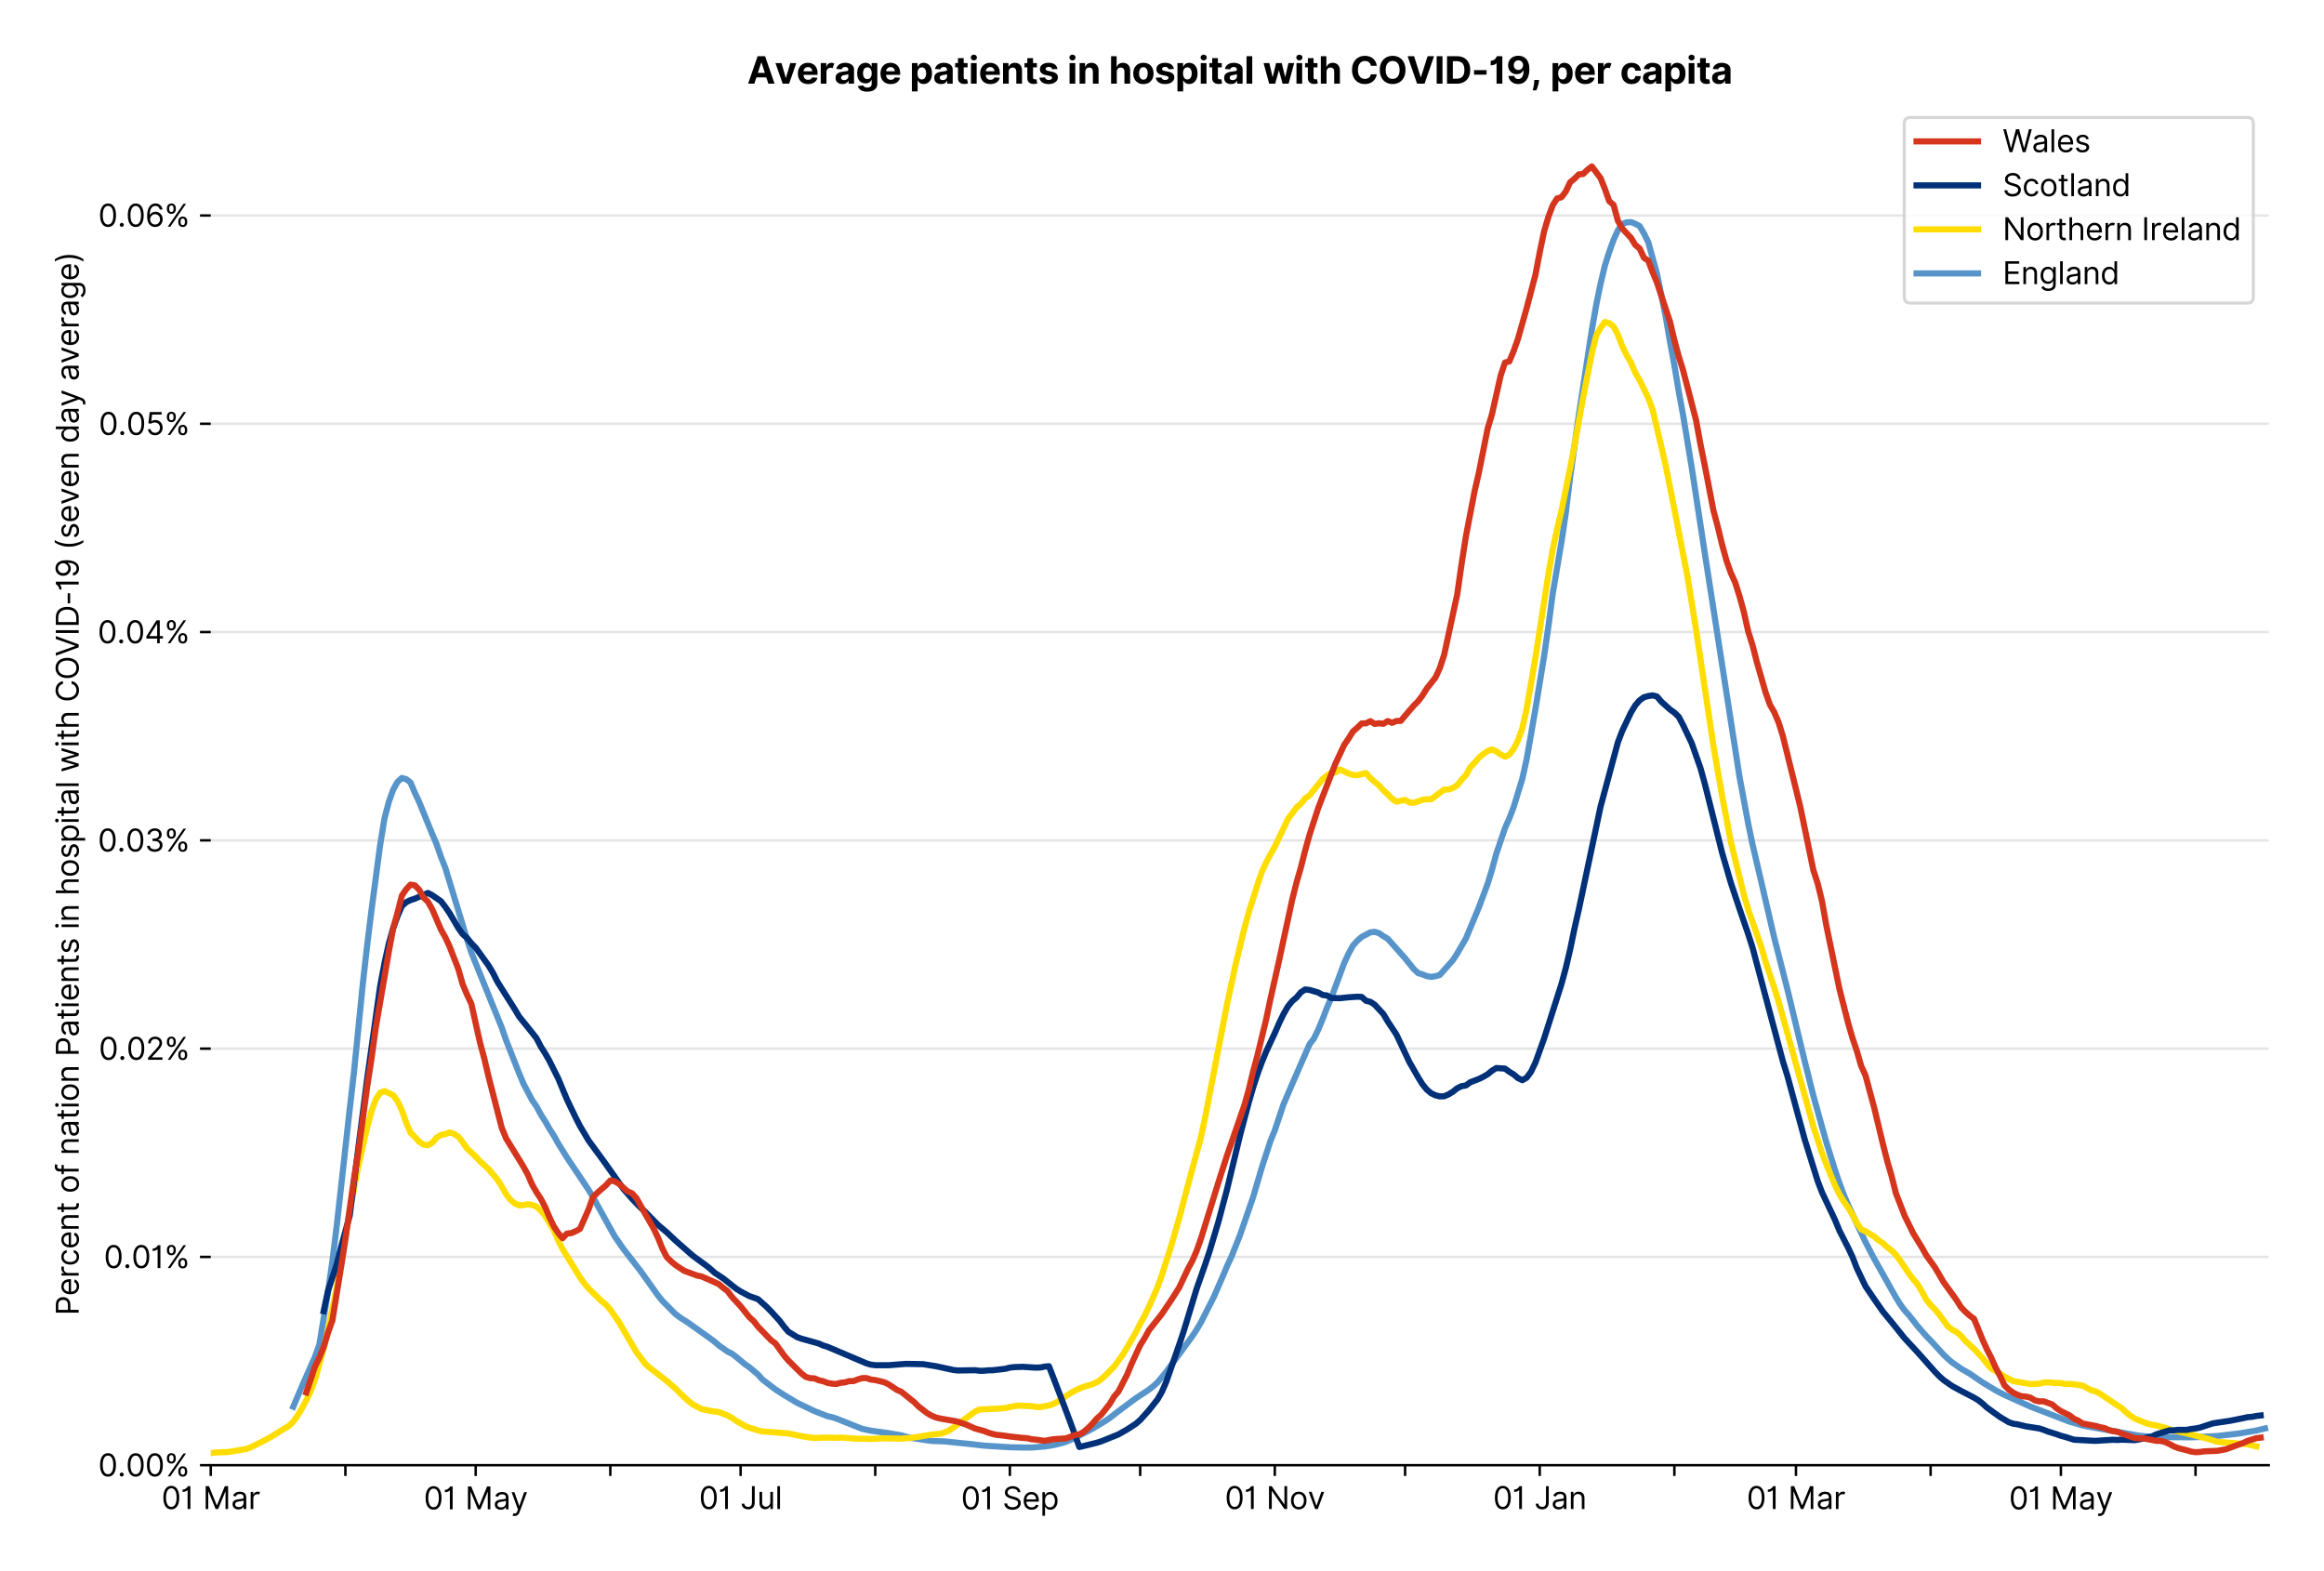 <?xml version="1.0" encoding="utf-8" standalone="no"?>
<!DOCTYPE svg PUBLIC "-//W3C//DTD SVG 1.1//EN"
  "http://www.w3.org/Graphics/SVG/1.1/DTD/svg11.dtd">
<svg version="1.1" viewBox="0 0 756.175 511.234" xmlns="http://www.w3.org/2000/svg" xmlns:xlink="http://www.w3.org/1999/xlink">
 <defs>
  <style type="text/css">*{stroke-linecap:butt;stroke-linejoin:round;}</style>
 </defs>
 <g id="figure_1">
  <g id="patch_1">
   <path d="M 0 511.234 
L 756.175 511.234 
L 756.175 0 
L 0 0 
z
" style="fill:#ffffff;"/>
  </g>
  <g id="axes_1">
   <g id="patch_2">
    <path d="M 68.575 476.745 
L 738.175 476.745 
L 738.175 33.225 
L 68.575 33.225 
z
" style="fill:#ffffff;"/>
   </g>
   <g id="matplotlib.axis_1">
    <g id="xtick_1">
     <g id="line2d_1">
      <defs>
       <path d="M 0 0 
L 0 3.5 
" id="ma7e8d32a1d" style="stroke:#000000;stroke-width:0.8;"/>
      </defs>
      <g>
       <use style="stroke:#000000;stroke-width:0.8;" x="68.575" xlink:href="#ma7e8d32a1d" y="476.745"/>
      </g>
     </g>
     <g id="text_1">
      <!-- 01 Mar -->
      <g transform="translate(52.538 491.018)scale(0.1 -0.1)">
       <defs>
        <path d="M 2000 -64 
Q 1230 -64 806 561 
Q 382 1186 382 2327 
Q 382 3459 809 4088 
Q 1236 4718 2000 4718 
Q 2764 4718 3191 4088 
Q 3618 3459 3618 2327 
Q 3618 1186 3194 561 
Q 2771 -64 2000 -64 
z
M 2000 436 
Q 2509 436 2791 927 
Q 3073 1418 3073 2327 
Q 3073 3234 2789 3730 
Q 2505 4227 2000 4227 
Q 1496 4227 1211 3730 
Q 927 3234 927 2327 
Q 927 1418 1210 927 
Q 1493 436 2000 436 
z
" id="Inter-Regular-30" transform="scale(0.016)"/>
        <path d="M 1973 4655 
L 1973 0 
L 1409 0 
L 1409 3836 
L 1373 3836 
Q 1341 3773 1209 3692 
Q 1077 3611 868 3551 
Q 659 3491 391 3491 
L 391 3964 
Q 661 3964 859 4061 
Q 1057 4159 1190 4291 
Q 1323 4423 1392 4529 
Q 1461 4636 1473 4655 
L 1973 4655 
z
" id="Inter-Regular-31" transform="scale(0.016)"/>
        <path id="Inter-Regular-20" transform="scale(0.016)"/>
        <path d="M 564 4655 
L 1236 4655 
L 2818 791 
L 2873 791 
L 4455 4655 
L 5127 4655 
L 5127 0 
L 4600 0 
L 4600 3536 
L 4555 3536 
L 3100 0 
L 2591 0 
L 1136 3536 
L 1091 3536 
L 1091 0 
L 564 0 
L 564 4655 
z
" id="Inter-Regular-4d" transform="scale(0.016)"/>
        <path d="M 1518 -82 
Q 1186 -82 916 44 
Q 646 170 486 410 
Q 327 650 327 991 
Q 327 1291 445 1478 
Q 564 1666 761 1773 
Q 959 1880 1199 1933 
Q 1439 1986 1682 2018 
Q 2000 2059 2199 2080 
Q 2398 2102 2490 2154 
Q 2582 2207 2582 2336 
L 2582 2355 
Q 2582 2691 2399 2877 
Q 2216 3064 1846 3064 
Q 1461 3064 1243 2895 
Q 1025 2727 936 2536 
L 427 2718 
Q 564 3036 792 3214 
Q 1021 3393 1292 3464 
Q 1564 3536 1827 3536 
Q 1996 3536 2215 3496 
Q 2434 3457 2640 3334 
Q 2846 3211 2982 2963 
Q 3118 2716 3118 2300 
L 3118 0 
L 2582 0 
L 2582 473 
L 2555 473 
Q 2500 359 2373 229 
Q 2246 100 2034 9 
Q 1823 -82 1518 -82 
z
M 1600 400 
Q 1918 400 2137 525 
Q 2357 650 2469 847 
Q 2582 1045 2582 1264 
L 2582 1755 
Q 2548 1714 2433 1681 
Q 2318 1648 2169 1624 
Q 2021 1600 1881 1583 
Q 1741 1566 1655 1555 
Q 1446 1527 1265 1467 
Q 1084 1407 974 1287 
Q 864 1168 864 964 
Q 864 684 1072 542 
Q 1280 400 1600 400 
z
" id="Inter-Regular-61" transform="scale(0.016)"/>
        <path d="M 491 0 
L 491 3491 
L 1009 3491 
L 1009 2964 
L 1046 2964 
Q 1139 3223 1389 3384 
Q 1639 3545 1955 3545 
Q 2100 3545 2209 3511 
Q 2318 3477 2400 3418 
L 2218 2964 
Q 2161 2993 2085 3010 
Q 2009 3027 1909 3027 
Q 1527 3027 1277 2794 
Q 1027 2561 1027 2209 
L 1027 0 
L 491 0 
z
" id="Inter-Regular-72" transform="scale(0.016)"/>
       </defs>
       <use xlink:href="#Inter-Regular-30"/>
       <use x="62.5" xlink:href="#Inter-Regular-31"/>
       <use x="106.676" xlink:href="#Inter-Regular-20"/>
       <use x="134.801" xlink:href="#Inter-Regular-4d"/>
       <use x="225.994" xlink:href="#Inter-Regular-61"/>
       <use x="282.386" xlink:href="#Inter-Regular-72"/>
      </g>
     </g>
    </g>
    <g id="xtick_2">
     <g id="line2d_2">
      <g>
       <use style="stroke:#000000;stroke-width:0.8;" x="112.382" xlink:href="#ma7e8d32a1d" y="476.745"/>
      </g>
     </g>
    </g>
    <g id="xtick_3">
     <g id="line2d_3">
      <g>
       <use style="stroke:#000000;stroke-width:0.8;" x="154.776" xlink:href="#ma7e8d32a1d" y="476.745"/>
      </g>
     </g>
     <g id="text_2">
      <!-- 01 May -->
      <g transform="translate(137.873 491.117)scale(0.1 -0.1)">
       <defs>
        <path d="M 818 -1355 
Q 682 -1355 575 -1333 
Q 468 -1311 427 -1291 
L 564 -818 
Q 857 -893 1053 -814 
Q 1250 -736 1391 -345 
L 1509 -18 
L 218 3491 
L 800 3491 
L 1764 709 
L 1800 709 
L 2764 3491 
L 3346 3491 
L 1846 -564 
Q 1550 -1355 818 -1355 
z
" id="Inter-Regular-79" transform="scale(0.016)"/>
       </defs>
       <use xlink:href="#Inter-Regular-30"/>
       <use x="62.5" xlink:href="#Inter-Regular-31"/>
       <use x="106.676" xlink:href="#Inter-Regular-20"/>
       <use x="134.801" xlink:href="#Inter-Regular-4d"/>
       <use x="225.994" xlink:href="#Inter-Regular-61"/>
       <use x="282.386" xlink:href="#Inter-Regular-79"/>
      </g>
     </g>
    </g>
    <g id="xtick_4">
     <g id="line2d_4">
      <g>
       <use style="stroke:#000000;stroke-width:0.8;" x="198.583" xlink:href="#ma7e8d32a1d" y="476.745"/>
      </g>
     </g>
    </g>
    <g id="xtick_5">
     <g id="line2d_5">
      <g>
       <use style="stroke:#000000;stroke-width:0.8;" x="240.977" xlink:href="#ma7e8d32a1d" y="476.745"/>
      </g>
     </g>
     <g id="text_3">
      <!-- 01 Jul -->
      <g transform="translate(227.433 491.018)scale(0.1 -0.1)">
       <defs>
        <path d="M 2346 4655 
L 2909 4655 
L 2909 1327 
Q 2909 657 2549 296 
Q 2189 -64 1582 -64 
Q 1200 -64 902 76 
Q 605 216 434 475 
Q 264 734 264 1091 
L 818 1091 
Q 818 795 1034 615 
Q 1250 436 1582 436 
Q 1948 436 2147 664 
Q 2346 893 2346 1327 
L 2346 4655 
z
" id="Inter-Regular-4a" transform="scale(0.016)"/>
        <path d="M 2691 1427 
L 2691 3491 
L 3227 3491 
L 3227 0 
L 2691 0 
L 2691 591 
L 2655 591 
Q 2532 325 2273 140 
Q 2014 -45 1618 -45 
Q 1127 -45 809 280 
Q 491 605 491 1273 
L 491 3491 
L 1027 3491 
L 1027 1309 
Q 1027 927 1242 700 
Q 1457 473 1791 473 
Q 1991 473 2199 575 
Q 2407 677 2549 888 
Q 2691 1100 2691 1427 
z
" id="Inter-Regular-75" transform="scale(0.016)"/>
        <path d="M 1027 4655 
L 1027 0 
L 491 0 
L 491 4655 
L 1027 4655 
z
" id="Inter-Regular-6c" transform="scale(0.016)"/>
       </defs>
       <use xlink:href="#Inter-Regular-30"/>
       <use x="62.5" xlink:href="#Inter-Regular-31"/>
       <use x="106.676" xlink:href="#Inter-Regular-20"/>
       <use x="134.801" xlink:href="#Inter-Regular-4a"/>
       <use x="189.063" xlink:href="#Inter-Regular-75"/>
       <use x="247.159" xlink:href="#Inter-Regular-6c"/>
      </g>
     </g>
    </g>
    <g id="xtick_6">
     <g id="line2d_6">
      <g>
       <use style="stroke:#000000;stroke-width:0.8;" x="284.783" xlink:href="#ma7e8d32a1d" y="476.745"/>
      </g>
     </g>
    </g>
    <g id="xtick_7">
     <g id="line2d_7">
      <g>
       <use style="stroke:#000000;stroke-width:0.8;" x="328.59" xlink:href="#ma7e8d32a1d" y="476.745"/>
      </g>
     </g>
     <g id="text_4">
      <!-- 01 Sep -->
      <g transform="translate(312.703 491.117)scale(0.1 -0.1)">
       <defs>
        <path d="M 3109 3491 
Q 3068 3836 2777 4027 
Q 2486 4218 2064 4218 
Q 1600 4218 1318 3999 
Q 1036 3780 1036 3445 
Q 1036 3195 1189 3042 
Q 1343 2889 1553 2803 
Q 1764 2718 1936 2673 
L 2409 2545 
Q 2591 2498 2815 2414 
Q 3039 2330 3244 2185 
Q 3450 2041 3584 1816 
Q 3718 1591 3718 1264 
Q 3718 886 3521 581 
Q 3325 277 2949 97 
Q 2573 -82 2036 -82 
Q 1286 -82 845 272 
Q 405 627 364 1200 
L 946 1200 
Q 968 936 1124 764 
Q 1280 593 1519 510 
Q 1759 427 2036 427 
Q 2359 427 2616 533 
Q 2873 639 3023 828 
Q 3173 1018 3173 1273 
Q 3173 1505 3043 1650 
Q 2914 1795 2702 1886 
Q 2491 1977 2246 2045 
L 1673 2209 
Q 1127 2366 809 2657 
Q 491 2948 491 3418 
Q 491 3809 703 4101 
Q 916 4393 1276 4555 
Q 1636 4718 2082 4718 
Q 2532 4718 2882 4558 
Q 3232 4398 3437 4120 
Q 3643 3843 3655 3491 
L 3109 3491 
z
" id="Inter-Regular-53" transform="scale(0.016)"/>
        <path d="M 1955 -73 
Q 1450 -73 1085 151 
Q 721 375 524 778 
Q 327 1182 327 1718 
Q 327 2255 524 2665 
Q 721 3075 1074 3305 
Q 1427 3536 1900 3536 
Q 2173 3536 2439 3445 
Q 2705 3355 2923 3151 
Q 3141 2948 3270 2614 
Q 3400 2280 3400 1791 
L 3400 1564 
L 866 1564 
Q 884 1005 1183 707 
Q 1482 409 1955 409 
Q 2271 409 2498 545 
Q 2725 682 2827 955 
L 3346 809 
Q 3223 414 2854 170 
Q 2486 -73 1955 -73 
z
M 866 2027 
L 2855 2027 
Q 2855 2470 2595 2762 
Q 2336 3055 1900 3055 
Q 1593 3055 1368 2911 
Q 1143 2768 1013 2533 
Q 884 2298 866 2027 
z
" id="Inter-Regular-65" transform="scale(0.016)"/>
        <path d="M 491 -1309 
L 491 3491 
L 1009 3491 
L 1009 2936 
L 1073 2936 
Q 1132 3027 1237 3169 
Q 1343 3311 1542 3423 
Q 1741 3536 2082 3536 
Q 2523 3536 2859 3315 
Q 3196 3095 3384 2690 
Q 3573 2286 3573 1736 
Q 3573 1182 3384 776 
Q 3196 370 2861 148 
Q 2527 -73 2091 -73 
Q 1755 -73 1552 39 
Q 1350 152 1241 296 
Q 1132 441 1073 536 
L 1027 536 
L 1027 -1309 
L 491 -1309 
z
M 1018 1745 
Q 1018 1152 1276 780 
Q 1534 409 2018 409 
Q 2355 409 2581 587 
Q 2807 766 2921 1069 
Q 3036 1373 3036 1745 
Q 3036 2114 2923 2410 
Q 2811 2707 2585 2881 
Q 2359 3055 2018 3055 
Q 1527 3055 1272 2693 
Q 1018 2332 1018 1745 
z
" id="Inter-Regular-70" transform="scale(0.016)"/>
       </defs>
       <use xlink:href="#Inter-Regular-30"/>
       <use x="62.5" xlink:href="#Inter-Regular-31"/>
       <use x="106.676" xlink:href="#Inter-Regular-20"/>
       <use x="134.801" xlink:href="#Inter-Regular-53"/>
       <use x="198.58" xlink:href="#Inter-Regular-65"/>
       <use x="256.818" xlink:href="#Inter-Regular-70"/>
      </g>
     </g>
    </g>
    <g id="xtick_8">
     <g id="line2d_8">
      <g>
       <use style="stroke:#000000;stroke-width:0.8;" x="370.984" xlink:href="#ma7e8d32a1d" y="476.745"/>
      </g>
     </g>
    </g>
    <g id="xtick_9">
     <g id="line2d_9">
      <g>
       <use style="stroke:#000000;stroke-width:0.8;" x="414.791" xlink:href="#ma7e8d32a1d" y="476.745"/>
      </g>
     </g>
     <g id="text_5">
      <!-- 01 Nov -->
      <g transform="translate(398.52 491.018)scale(0.1 -0.1)">
       <defs>
        <path d="M 4255 4655 
L 4255 0 
L 3709 0 
L 1173 3655 
L 1127 3655 
L 1127 0 
L 564 0 
L 564 4655 
L 1109 4655 
L 3655 991 
L 3700 991 
L 3700 4655 
L 4255 4655 
z
" id="Inter-Regular-4e" transform="scale(0.016)"/>
        <path d="M 1909 -73 
Q 1436 -73 1080 152 
Q 725 377 526 781 
Q 327 1186 327 1727 
Q 327 2273 526 2679 
Q 725 3086 1080 3311 
Q 1436 3536 1909 3536 
Q 2382 3536 2737 3311 
Q 3093 3086 3292 2679 
Q 3491 2273 3491 1727 
Q 3491 1186 3292 781 
Q 3093 377 2737 152 
Q 2382 -73 1909 -73 
z
M 1909 409 
Q 2268 409 2500 593 
Q 2732 777 2843 1077 
Q 2955 1377 2955 1727 
Q 2955 2077 2843 2379 
Q 2732 2682 2500 2868 
Q 2268 3055 1909 3055 
Q 1550 3055 1318 2868 
Q 1086 2682 975 2379 
Q 864 2077 864 1727 
Q 864 1377 975 1077 
Q 1086 777 1318 593 
Q 1550 409 1909 409 
z
" id="Inter-Regular-6f" transform="scale(0.016)"/>
        <path d="M 3346 3491 
L 2055 0 
L 1509 0 
L 218 3491 
L 800 3491 
L 1764 709 
L 1800 709 
L 2764 3491 
L 3346 3491 
z
" id="Inter-Regular-76" transform="scale(0.016)"/>
       </defs>
       <use xlink:href="#Inter-Regular-30"/>
       <use x="62.5" xlink:href="#Inter-Regular-31"/>
       <use x="106.676" xlink:href="#Inter-Regular-20"/>
       <use x="134.801" xlink:href="#Inter-Regular-4e"/>
       <use x="210.085" xlink:href="#Inter-Regular-6f"/>
       <use x="269.744" xlink:href="#Inter-Regular-76"/>
      </g>
     </g>
    </g>
    <g id="xtick_10">
     <g id="line2d_10">
      <g>
       <use style="stroke:#000000;stroke-width:0.8;" x="457.185" xlink:href="#ma7e8d32a1d" y="476.745"/>
      </g>
     </g>
    </g>
    <g id="xtick_11">
     <g id="line2d_11">
      <g>
       <use style="stroke:#000000;stroke-width:0.8;" x="500.992" xlink:href="#ma7e8d32a1d" y="476.745"/>
      </g>
     </g>
     <g id="text_6">
      <!-- 01 Jan -->
      <g transform="translate(485.793 491.018)scale(0.1 -0.1)">
       <defs>
        <path d="M 1027 2100 
L 1027 0 
L 491 0 
L 491 3491 
L 1009 3491 
L 1009 2945 
L 1055 2945 
Q 1177 3211 1427 3373 
Q 1677 3536 2073 3536 
Q 2602 3536 2928 3211 
Q 3255 2886 3255 2218 
L 3255 0 
L 2718 0 
L 2718 2182 
Q 2718 2593 2504 2824 
Q 2291 3055 1918 3055 
Q 1534 3055 1280 2806 
Q 1027 2557 1027 2100 
z
" id="Inter-Regular-6e" transform="scale(0.016)"/>
       </defs>
       <use xlink:href="#Inter-Regular-30"/>
       <use x="62.5" xlink:href="#Inter-Regular-31"/>
       <use x="106.676" xlink:href="#Inter-Regular-20"/>
       <use x="134.801" xlink:href="#Inter-Regular-4a"/>
       <use x="189.063" xlink:href="#Inter-Regular-61"/>
       <use x="245.455" xlink:href="#Inter-Regular-6e"/>
      </g>
     </g>
    </g>
    <g id="xtick_12">
     <g id="line2d_12">
      <g>
       <use style="stroke:#000000;stroke-width:0.8;" x="544.799" xlink:href="#ma7e8d32a1d" y="476.745"/>
      </g>
     </g>
    </g>
    <g id="xtick_13">
     <g id="line2d_13">
      <g>
       <use style="stroke:#000000;stroke-width:0.8;" x="584.366" xlink:href="#ma7e8d32a1d" y="476.745"/>
      </g>
     </g>
     <g id="text_7">
      <!-- 01 Mar -->
      <g transform="translate(568.33 491.018)scale(0.1 -0.1)">
       <use xlink:href="#Inter-Regular-30"/>
       <use x="62.5" xlink:href="#Inter-Regular-31"/>
       <use x="106.676" xlink:href="#Inter-Regular-20"/>
       <use x="134.801" xlink:href="#Inter-Regular-4d"/>
       <use x="225.994" xlink:href="#Inter-Regular-61"/>
       <use x="282.386" xlink:href="#Inter-Regular-72"/>
      </g>
     </g>
    </g>
    <g id="xtick_14">
     <g id="line2d_14">
      <g>
       <use style="stroke:#000000;stroke-width:0.8;" x="628.173" xlink:href="#ma7e8d32a1d" y="476.745"/>
      </g>
     </g>
    </g>
    <g id="xtick_15">
     <g id="line2d_15">
      <g>
       <use style="stroke:#000000;stroke-width:0.8;" x="670.567" xlink:href="#ma7e8d32a1d" y="476.745"/>
      </g>
     </g>
     <g id="text_8">
      <!-- 01 May -->
      <g transform="translate(653.664 491.117)scale(0.1 -0.1)">
       <use xlink:href="#Inter-Regular-30"/>
       <use x="62.5" xlink:href="#Inter-Regular-31"/>
       <use x="106.676" xlink:href="#Inter-Regular-20"/>
       <use x="134.801" xlink:href="#Inter-Regular-4d"/>
       <use x="225.994" xlink:href="#Inter-Regular-61"/>
       <use x="282.386" xlink:href="#Inter-Regular-79"/>
      </g>
     </g>
    </g>
    <g id="xtick_16">
     <g id="line2d_16">
      <g>
       <use style="stroke:#000000;stroke-width:0.8;" x="714.374" xlink:href="#ma7e8d32a1d" y="476.745"/>
      </g>
     </g>
    </g>
   </g>
   <g id="matplotlib.axis_2">
    <g id="ytick_1">
     <g id="line2d_17">
      <path clip-path="url(#pa339e5c8ca)" d="M 68.575 476.745 
L 738.175 476.745 
" style="fill:none;stroke:#e5e5e5;stroke-linecap:square;stroke-width:0.8;"/>
     </g>
     <g id="line2d_18">
      <defs>
       <path d="M 0 0 
L -3.5 0 
" id="m1dc99ad9c6" style="stroke:#000000;stroke-width:0.8;"/>
      </defs>
      <g>
       <use style="stroke:#000000;stroke-width:0.8;" x="68.575" xlink:href="#m1dc99ad9c6" y="476.745"/>
      </g>
     </g>
     <g id="text_9">
      <!-- 0.00% -->
      <g transform="translate(31.944 480.382)scale(0.1 -0.1)">
       <defs>
        <path d="M 882 -36 
Q 714 -36 593 84 
Q 473 205 473 373 
Q 473 541 593 661 
Q 714 782 882 782 
Q 1050 782 1170 661 
Q 1291 541 1291 373 
Q 1291 205 1170 84 
Q 1050 -36 882 -36 
z
" id="Inter-Regular-2e" transform="scale(0.016)"/>
        <path d="M 2855 873 
L 2855 1118 
Q 2855 1373 2960 1585 
Q 3066 1798 3269 1926 
Q 3473 2055 3764 2055 
Q 4059 2055 4259 1926 
Q 4459 1798 4561 1585 
Q 4664 1373 4664 1118 
L 4664 873 
Q 4664 618 4560 405 
Q 4457 193 4256 64 
Q 4055 -64 3764 -64 
Q 3468 -64 3266 64 
Q 3064 193 2959 405 
Q 2855 618 2855 873 
z
M 536 3536 
L 536 3782 
Q 536 4036 642 4248 
Q 748 4461 951 4589 
Q 1155 4718 1446 4718 
Q 1741 4718 1941 4589 
Q 2141 4461 2243 4248 
Q 2346 4036 2346 3782 
L 2346 3536 
Q 2346 3282 2242 3069 
Q 2139 2857 1937 2728 
Q 1736 2600 1446 2600 
Q 1150 2600 948 2728 
Q 746 2857 641 3069 
Q 536 3282 536 3536 
z
M 709 0 
L 3909 4655 
L 4427 4655 
L 1227 0 
L 709 0 
z
M 3318 1118 
L 3318 873 
Q 3318 661 3418 494 
Q 3518 327 3764 327 
Q 4002 327 4101 494 
Q 4200 661 4200 873 
L 4200 1118 
Q 4200 1330 4104 1497 
Q 4009 1664 3764 1664 
Q 3525 1664 3421 1497 
Q 3318 1330 3318 1118 
z
M 1000 3782 
L 1000 3536 
Q 1000 3325 1100 3158 
Q 1200 2991 1446 2991 
Q 1684 2991 1783 3158 
Q 1882 3325 1882 3536 
L 1882 3782 
Q 1882 3993 1786 4160 
Q 1691 4327 1446 4327 
Q 1207 4327 1103 4160 
Q 1000 3993 1000 3782 
z
" id="Inter-Regular-25" transform="scale(0.016)"/>
       </defs>
       <use xlink:href="#Inter-Regular-30"/>
       <use x="62.5" xlink:href="#Inter-Regular-2e"/>
       <use x="90.057" xlink:href="#Inter-Regular-30"/>
       <use x="152.557" xlink:href="#Inter-Regular-30"/>
       <use x="215.057" xlink:href="#Inter-Regular-25"/>
      </g>
     </g>
    </g>
    <g id="ytick_2">
     <g id="line2d_19">
      <path clip-path="url(#pa339e5c8ca)" d="M 68.575 408.975 
L 738.175 408.975 
" style="fill:none;stroke:#e5e5e5;stroke-linecap:square;stroke-width:0.8;"/>
     </g>
     <g id="line2d_20">
      <g>
       <use style="stroke:#000000;stroke-width:0.8;" x="68.575" xlink:href="#m1dc99ad9c6" y="408.975"/>
      </g>
     </g>
     <g id="text_10">
      <!-- 0.01% -->
      <g transform="translate(33.777 412.611)scale(0.1 -0.1)">
       <use xlink:href="#Inter-Regular-30"/>
       <use x="62.5" xlink:href="#Inter-Regular-2e"/>
       <use x="90.057" xlink:href="#Inter-Regular-30"/>
       <use x="152.557" xlink:href="#Inter-Regular-31"/>
       <use x="196.733" xlink:href="#Inter-Regular-25"/>
      </g>
     </g>
    </g>
    <g id="ytick_3">
     <g id="line2d_21">
      <path clip-path="url(#pa339e5c8ca)" d="M 68.575 341.204 
L 738.175 341.204 
" style="fill:none;stroke:#e5e5e5;stroke-linecap:square;stroke-width:0.8;"/>
     </g>
     <g id="line2d_22">
      <g>
       <use style="stroke:#000000;stroke-width:0.8;" x="68.575" xlink:href="#m1dc99ad9c6" y="341.204"/>
      </g>
     </g>
     <g id="text_11">
      <!-- 0.02% -->
      <g transform="translate(32.142 344.841)scale(0.1 -0.1)">
       <defs>
        <path d="M 482 0 
L 482 409 
L 2018 2091 
Q 2289 2386 2464 2605 
Q 2639 2825 2724 3019 
Q 2809 3214 2809 3427 
Q 2809 3795 2553 4011 
Q 2298 4227 1918 4227 
Q 1514 4227 1275 3985 
Q 1036 3743 1036 3345 
L 500 3345 
Q 500 3755 688 4064 
Q 877 4373 1203 4545 
Q 1530 4718 1936 4718 
Q 2346 4718 2661 4545 
Q 2977 4373 3156 4079 
Q 3336 3786 3336 3427 
Q 3336 3170 3244 2926 
Q 3152 2682 2926 2383 
Q 2700 2084 2300 1655 
L 1255 536 
L 1255 500 
L 3418 500 
L 3418 0 
L 482 0 
z
" id="Inter-Regular-32" transform="scale(0.016)"/>
       </defs>
       <use xlink:href="#Inter-Regular-30"/>
       <use x="62.5" xlink:href="#Inter-Regular-2e"/>
       <use x="90.057" xlink:href="#Inter-Regular-30"/>
       <use x="152.557" xlink:href="#Inter-Regular-32"/>
       <use x="213.068" xlink:href="#Inter-Regular-25"/>
      </g>
     </g>
    </g>
    <g id="ytick_4">
     <g id="line2d_23">
      <path clip-path="url(#pa339e5c8ca)" d="M 68.575 273.434 
L 738.175 273.434 
" style="fill:none;stroke:#e5e5e5;stroke-linecap:square;stroke-width:0.8;"/>
     </g>
     <g id="line2d_24">
      <g>
       <use style="stroke:#000000;stroke-width:0.8;" x="68.575" xlink:href="#m1dc99ad9c6" y="273.434"/>
      </g>
     </g>
     <g id="text_12">
      <!-- 0.03% -->
      <g transform="translate(31.83 277.07)scale(0.1 -0.1)">
       <defs>
        <path d="M 2055 -64 
Q 1605 -64 1253 90 
Q 902 245 696 521 
Q 491 798 473 1164 
L 1046 1164 
Q 1071 827 1356 631 
Q 1641 436 2046 436 
Q 2493 436 2783 664 
Q 3073 893 3073 1264 
Q 3073 1650 2787 1893 
Q 2502 2136 1973 2136 
L 1600 2136 
L 1600 2636 
L 1973 2636 
Q 2386 2636 2647 2856 
Q 2909 3077 2909 3445 
Q 2909 3798 2679 4012 
Q 2450 4227 2064 4227 
Q 1823 4227 1610 4139 
Q 1398 4052 1264 3887 
Q 1130 3723 1118 3491 
L 573 3491 
Q 586 3857 793 4133 
Q 1000 4409 1335 4563 
Q 1671 4718 2073 4718 
Q 2505 4718 2814 4544 
Q 3123 4370 3289 4086 
Q 3455 3802 3455 3473 
Q 3455 3080 3249 2802 
Q 3043 2525 2691 2418 
L 2691 2382 
Q 3132 2309 3379 2008 
Q 3627 1707 3627 1264 
Q 3627 884 3421 583 
Q 3216 282 2861 109 
Q 2507 -64 2055 -64 
z
" id="Inter-Regular-33" transform="scale(0.016)"/>
       </defs>
       <use xlink:href="#Inter-Regular-30"/>
       <use x="62.5" xlink:href="#Inter-Regular-2e"/>
       <use x="90.057" xlink:href="#Inter-Regular-30"/>
       <use x="152.557" xlink:href="#Inter-Regular-33"/>
       <use x="216.193" xlink:href="#Inter-Regular-25"/>
      </g>
     </g>
    </g>
    <g id="ytick_5">
     <g id="line2d_25">
      <path clip-path="url(#pa339e5c8ca)" d="M 68.575 205.663 
L 738.175 205.663 
" style="fill:none;stroke:#e5e5e5;stroke-linecap:square;stroke-width:0.8;"/>
     </g>
     <g id="line2d_26">
      <g>
       <use style="stroke:#000000;stroke-width:0.8;" x="68.575" xlink:href="#m1dc99ad9c6" y="205.663"/>
      </g>
     </g>
     <g id="text_13">
      <!-- 0.04% -->
      <g transform="translate(31.773 209.3)scale(0.1 -0.1)">
       <defs>
        <path d="M 373 955 
L 373 1418 
L 2418 4655 
L 3100 4655 
L 3100 1455 
L 3736 1455 
L 3736 955 
L 3100 955 
L 3100 0 
L 2564 0 
L 2564 955 
L 373 955 
z
M 2564 1455 
L 2564 3936 
L 2527 3936 
L 982 1491 
L 982 1455 
L 2564 1455 
z
" id="Inter-Regular-34" transform="scale(0.016)"/>
       </defs>
       <use xlink:href="#Inter-Regular-30"/>
       <use x="62.5" xlink:href="#Inter-Regular-2e"/>
       <use x="90.057" xlink:href="#Inter-Regular-30"/>
       <use x="152.557" xlink:href="#Inter-Regular-34"/>
       <use x="216.761" xlink:href="#Inter-Regular-25"/>
      </g>
     </g>
    </g>
    <g id="ytick_6">
     <g id="line2d_27">
      <path clip-path="url(#pa339e5c8ca)" d="M 68.575 137.893 
L 738.175 137.893 
" style="fill:none;stroke:#e5e5e5;stroke-linecap:square;stroke-width:0.8;"/>
     </g>
     <g id="line2d_28">
      <g>
       <use style="stroke:#000000;stroke-width:0.8;" x="68.575" xlink:href="#m1dc99ad9c6" y="137.893"/>
      </g>
     </g>
     <g id="text_14">
      <!-- 0.05% -->
      <g transform="translate(32.114 141.529)scale(0.1 -0.1)">
       <defs>
        <path d="M 1936 -64 
Q 1536 -64 1216 95 
Q 896 255 702 532 
Q 509 809 491 1164 
L 1036 1164 
Q 1068 848 1324 642 
Q 1580 436 1936 436 
Q 2223 436 2447 570 
Q 2671 705 2799 940 
Q 2927 1175 2927 1473 
Q 2927 1777 2794 2017 
Q 2661 2257 2429 2395 
Q 2198 2534 1900 2536 
Q 1686 2539 1461 2472 
Q 1236 2405 1091 2300 
L 564 2364 
L 846 4655 
L 3264 4655 
L 3264 4155 
L 1318 4155 
L 1155 2782 
L 1182 2782 
Q 1325 2895 1541 2970 
Q 1757 3045 1991 3045 
Q 2418 3045 2753 2842 
Q 3089 2639 3281 2286 
Q 3473 1934 3473 1482 
Q 3473 1036 3274 687 
Q 3075 339 2727 137 
Q 2380 -64 1936 -64 
z
" id="Inter-Regular-35" transform="scale(0.016)"/>
       </defs>
       <use xlink:href="#Inter-Regular-30"/>
       <use x="62.5" xlink:href="#Inter-Regular-2e"/>
       <use x="90.057" xlink:href="#Inter-Regular-30"/>
       <use x="152.557" xlink:href="#Inter-Regular-35"/>
       <use x="213.352" xlink:href="#Inter-Regular-25"/>
      </g>
     </g>
    </g>
    <g id="ytick_7">
     <g id="line2d_29">
      <path clip-path="url(#pa339e5c8ca)" d="M 68.575 70.122 
L 738.175 70.122 
" style="fill:none;stroke:#e5e5e5;stroke-linecap:square;stroke-width:0.8;"/>
     </g>
     <g id="line2d_30">
      <g>
       <use style="stroke:#000000;stroke-width:0.8;" x="68.575" xlink:href="#m1dc99ad9c6" y="70.122"/>
      </g>
     </g>
     <g id="text_15">
      <!-- 0.06% -->
      <g transform="translate(31.958 73.759)scale(0.1 -0.1)">
       <defs>
        <path d="M 2027 -64 
Q 1741 -59 1454 45 
Q 1168 150 932 399 
Q 696 648 552 1074 
Q 409 1500 409 2145 
Q 409 3386 861 4056 
Q 1314 4727 2100 4727 
Q 2686 4727 3073 4384 
Q 3461 4041 3546 3491 
L 2991 3491 
Q 2914 3811 2691 4019 
Q 2468 4227 2100 4227 
Q 1559 4227 1249 3755 
Q 939 3284 936 2427 
L 973 2427 
Q 1164 2716 1461 2880 
Q 1759 3045 2118 3045 
Q 2518 3045 2850 2846 
Q 3182 2648 3382 2299 
Q 3582 1950 3582 1500 
Q 3582 1068 3389 710 
Q 3196 352 2847 142 
Q 2498 -68 2027 -64 
z
M 2027 436 
Q 2314 436 2542 579 
Q 2771 723 2903 964 
Q 3036 1205 3036 1500 
Q 3036 1789 2908 2026 
Q 2780 2264 2556 2404 
Q 2332 2545 2046 2545 
Q 1757 2545 1525 2397 
Q 1293 2250 1157 2010 
Q 1021 1770 1018 1491 
Q 1018 1214 1149 973 
Q 1280 732 1508 584 
Q 1736 436 2027 436 
z
" id="Inter-Regular-36" transform="scale(0.016)"/>
       </defs>
       <use xlink:href="#Inter-Regular-30"/>
       <use x="62.5" xlink:href="#Inter-Regular-2e"/>
       <use x="90.057" xlink:href="#Inter-Regular-30"/>
       <use x="152.557" xlink:href="#Inter-Regular-36"/>
       <use x="214.915" xlink:href="#Inter-Regular-25"/>
      </g>
     </g>
    </g>
    <g id="text_16">
     <!-- Percent of nation Patients in hospital with COVID-19 (seven day average) -->
     <g transform="translate(25.614 428.013)rotate(-90)scale(0.1 -0.1)">
      <defs>
       <path d="M 564 0 
L 564 4655 
L 2136 4655 
Q 2684 4655 3033 4458 
Q 3382 4261 3550 3927 
Q 3718 3593 3718 3182 
Q 3718 2770 3551 2434 
Q 3384 2098 3036 1899 
Q 2689 1700 2146 1700 
L 1127 1700 
L 1127 0 
L 564 0 
z
M 1127 2200 
L 2127 2200 
Q 2689 2200 2926 2482 
Q 3164 2764 3164 3182 
Q 3164 3602 2925 3878 
Q 2686 4155 2118 4155 
L 1127 4155 
L 1127 2200 
z
" id="Inter-Regular-50" transform="scale(0.016)"/>
       <path d="M 1909 -73 
Q 1418 -73 1063 159 
Q 709 391 518 798 
Q 327 1205 327 1727 
Q 327 2259 524 2667 
Q 721 3075 1074 3305 
Q 1427 3536 1900 3536 
Q 2268 3536 2563 3400 
Q 2859 3264 3047 3018 
Q 3236 2773 3282 2445 
L 2746 2445 
Q 2684 2684 2474 2869 
Q 2264 3055 1909 3055 
Q 1439 3055 1151 2697 
Q 864 2339 864 1745 
Q 864 1139 1148 774 
Q 1432 409 1909 409 
Q 2223 409 2447 570 
Q 2671 732 2746 1018 
L 3282 1018 
Q 3236 709 3058 462 
Q 2880 216 2588 71 
Q 2296 -73 1909 -73 
z
" id="Inter-Regular-63" transform="scale(0.016)"/>
       <path d="M 2009 3491 
L 2009 3036 
L 1264 3036 
L 1264 1000 
Q 1264 773 1331 660 
Q 1398 548 1503 510 
Q 1609 473 1727 473 
Q 1816 473 1873 483 
Q 1930 493 1964 500 
L 2073 18 
Q 2018 -2 1920 -23 
Q 1823 -45 1673 -45 
Q 1446 -45 1228 52 
Q 1011 150 869 350 
Q 727 550 727 855 
L 727 3036 
L 200 3036 
L 200 3491 
L 727 3491 
L 727 4327 
L 1264 4327 
L 1264 3491 
L 2009 3491 
z
" id="Inter-Regular-74" transform="scale(0.016)"/>
       <path d="M 2046 3491 
L 2046 3036 
L 1264 3036 
L 1264 0 
L 727 0 
L 727 3036 
L 164 3036 
L 164 3491 
L 727 3491 
L 727 3973 
Q 727 4273 868 4473 
Q 1009 4673 1234 4773 
Q 1459 4873 1709 4873 
Q 1907 4873 2032 4841 
Q 2157 4809 2218 4782 
L 2064 4318 
Q 2023 4332 1951 4352 
Q 1880 4373 1764 4373 
Q 1498 4373 1381 4239 
Q 1264 4105 1264 3845 
L 1264 3491 
L 2046 3491 
z
" id="Inter-Regular-66" transform="scale(0.016)"/>
       <path d="M 491 0 
L 491 3491 
L 1027 3491 
L 1027 0 
L 491 0 
z
M 764 4073 
Q 607 4073 494 4179 
Q 382 4286 382 4436 
Q 382 4586 494 4693 
Q 607 4800 764 4800 
Q 921 4800 1033 4693 
Q 1146 4586 1146 4436 
Q 1146 4286 1033 4179 
Q 921 4073 764 4073 
z
" id="Inter-Regular-69" transform="scale(0.016)"/>
       <path d="M 2964 2709 
L 2482 2573 
Q 2411 2755 2245 2914 
Q 2080 3073 1727 3073 
Q 1407 3073 1194 2926 
Q 982 2780 982 2555 
Q 982 2355 1127 2239 
Q 1273 2123 1582 2045 
L 2100 1918 
Q 3027 1691 3027 973 
Q 3027 673 2855 436 
Q 2684 200 2377 63 
Q 2071 -73 1664 -73 
Q 1130 -73 780 159 
Q 430 391 336 836 
L 846 964 
Q 989 400 1655 400 
Q 2030 400 2251 560 
Q 2473 720 2473 945 
Q 2473 1316 1955 1436 
L 1373 1573 
Q 893 1686 669 1926 
Q 446 2166 446 2527 
Q 446 2823 613 3050 
Q 780 3277 1069 3406 
Q 1359 3536 1727 3536 
Q 2246 3536 2542 3309 
Q 2839 3082 2964 2709 
z
" id="Inter-Regular-73" transform="scale(0.016)"/>
       <path d="M 1027 2100 
L 1027 0 
L 491 0 
L 491 4655 
L 1027 4655 
L 1027 2945 
L 1073 2945 
Q 1196 3216 1442 3376 
Q 1689 3536 2100 3536 
Q 2636 3536 2963 3213 
Q 3291 2891 3291 2218 
L 3291 0 
L 2755 0 
L 2755 2182 
Q 2755 2598 2540 2826 
Q 2325 3055 1946 3055 
Q 1548 3055 1287 2806 
Q 1027 2557 1027 2100 
z
" id="Inter-Regular-68" transform="scale(0.016)"/>
       <path d="M 1282 0 
L 218 3491 
L 782 3491 
L 1536 818 
L 1573 818 
L 2318 3491 
L 2891 3491 
L 3627 827 
L 3664 827 
L 4418 3491 
L 4982 3491 
L 3918 0 
L 3391 0 
L 2627 2682 
L 2573 2682 
L 1809 0 
L 1282 0 
z
" id="Inter-Regular-77" transform="scale(0.016)"/>
       <path d="M 4309 3200 
L 3746 3200 
Q 3677 3523 3484 3743 
Q 3291 3964 3018 4077 
Q 2746 4191 2436 4191 
Q 2014 4191 1672 3977 
Q 1330 3764 1128 3348 
Q 927 2932 927 2327 
Q 927 1723 1128 1307 
Q 1330 891 1672 677 
Q 2014 464 2436 464 
Q 2746 464 3018 577 
Q 3291 691 3484 911 
Q 3677 1132 3746 1455 
L 4309 1455 
Q 4223 977 3957 637 
Q 3691 298 3298 117 
Q 2905 -64 2436 -64 
Q 1841 -64 1377 227 
Q 914 518 648 1054 
Q 382 1591 382 2327 
Q 382 3064 648 3600 
Q 914 4136 1377 4427 
Q 1841 4718 2436 4718 
Q 2905 4718 3298 4537 
Q 3691 4357 3957 4017 
Q 4223 3677 4309 3200 
z
" id="Inter-Regular-43" transform="scale(0.016)"/>
       <path d="M 4491 2327 
Q 4491 1591 4225 1054 
Q 3959 518 3495 227 
Q 3032 -64 2436 -64 
Q 1841 -64 1377 227 
Q 914 518 648 1054 
Q 382 1591 382 2327 
Q 382 3064 648 3600 
Q 914 4136 1377 4427 
Q 1841 4718 2436 4718 
Q 3032 4718 3495 4427 
Q 3959 4136 4225 3600 
Q 4491 3064 4491 2327 
z
M 3946 2327 
Q 3946 2932 3744 3348 
Q 3543 3764 3201 3977 
Q 2859 4191 2436 4191 
Q 2014 4191 1672 3977 
Q 1330 3764 1128 3348 
Q 927 2932 927 2327 
Q 927 1723 1128 1307 
Q 1330 891 1672 677 
Q 2014 464 2436 464 
Q 2859 464 3201 677 
Q 3543 891 3744 1307 
Q 3946 1723 3946 2327 
z
" id="Inter-Regular-4f" transform="scale(0.016)"/>
       <path d="M 755 4655 
L 2136 736 
L 2191 736 
L 3573 4655 
L 4164 4655 
L 2455 0 
L 1873 0 
L 164 4655 
L 755 4655 
z
" id="Inter-Regular-56" transform="scale(0.016)"/>
       <path d="M 1127 4655 
L 1127 0 
L 564 0 
L 564 4655 
L 1127 4655 
z
" id="Inter-Regular-49" transform="scale(0.016)"/>
       <path d="M 2000 0 
L 564 0 
L 564 4655 
L 2064 4655 
Q 2741 4655 3223 4376 
Q 3705 4098 3961 3578 
Q 4218 3059 4218 2336 
Q 4218 1609 3959 1085 
Q 3700 561 3204 280 
Q 2709 0 2000 0 
z
M 1127 500 
L 1964 500 
Q 2830 500 3251 992 
Q 3673 1484 3673 2336 
Q 3673 3182 3259 3668 
Q 2846 4155 2027 4155 
L 1127 4155 
L 1127 500 
z
" id="Inter-Regular-44" transform="scale(0.016)"/>
       <path d="M 2491 2245 
L 2491 1745 
L 455 1745 
L 455 2245 
L 2491 2245 
z
" id="Inter-Regular-2d" transform="scale(0.016)"/>
       <path d="M 1964 4727 
Q 2250 4725 2536 4618 
Q 2823 4511 3059 4263 
Q 3296 4016 3439 3590 
Q 3582 3164 3582 2518 
Q 3582 1277 3128 606 
Q 2675 -64 1891 -64 
Q 1305 -64 916 278 
Q 527 620 446 1173 
L 1000 1173 
Q 1075 852 1299 644 
Q 1523 436 1891 436 
Q 2430 436 2742 906 
Q 3055 1377 3055 2236 
L 3018 2236 
Q 2827 1950 2530 1784 
Q 2234 1618 1873 1618 
Q 1473 1618 1140 1817 
Q 807 2016 608 2365 
Q 409 2714 409 3164 
Q 409 3595 601 3952 
Q 793 4309 1142 4520 
Q 1491 4732 1964 4727 
z
M 1964 4227 
Q 1677 4227 1449 4084 
Q 1221 3941 1088 3700 
Q 955 3459 955 3164 
Q 955 2873 1083 2635 
Q 1211 2398 1435 2258 
Q 1659 2118 1946 2118 
Q 2232 2118 2465 2266 
Q 2698 2414 2835 2654 
Q 2973 2895 2973 3173 
Q 2973 3450 2842 3691 
Q 2711 3932 2483 4079 
Q 2255 4227 1964 4227 
z
" id="Inter-Regular-39" transform="scale(0.016)"/>
       <path d="M 682 1964 
Q 682 2823 906 3544 
Q 1130 4266 1546 4873 
L 2018 4873 
Q 1800 4573 1623 4095 
Q 1446 3618 1341 3061 
Q 1236 2505 1236 1964 
Q 1236 1423 1341 866 
Q 1446 309 1623 -168 
Q 1800 -645 2018 -945 
L 1546 -945 
Q 1130 -339 906 383 
Q 682 1105 682 1964 
z
" id="Inter-Regular-28" transform="scale(0.016)"/>
       <path d="M 1809 -73 
Q 1373 -73 1039 148 
Q 705 370 516 776 
Q 327 1182 327 1736 
Q 327 2286 516 2690 
Q 705 3095 1041 3315 
Q 1377 3536 1818 3536 
Q 2159 3536 2358 3423 
Q 2557 3311 2662 3169 
Q 2768 3027 2827 2936 
L 2873 2936 
L 2873 4655 
L 3409 4655 
L 3409 0 
L 2891 0 
L 2891 536 
L 2827 536 
Q 2768 441 2659 296 
Q 2550 152 2348 39 
Q 2146 -73 1809 -73 
z
M 1882 409 
Q 2366 409 2624 780 
Q 2882 1152 2882 1745 
Q 2882 2332 2627 2693 
Q 2373 3055 1882 3055 
Q 1541 3055 1315 2881 
Q 1089 2707 976 2410 
Q 864 2114 864 1745 
Q 864 1373 978 1069 
Q 1093 766 1319 587 
Q 1546 409 1882 409 
z
" id="Inter-Regular-64" transform="scale(0.016)"/>
       <path d="M 1900 -1382 
Q 1316 -1382 976 -1169 
Q 636 -957 473 -682 
L 900 -382 
Q 973 -477 1084 -601 
Q 1196 -725 1390 -817 
Q 1584 -909 1900 -909 
Q 2323 -909 2598 -704 
Q 2873 -500 2873 -64 
L 2873 645 
L 2827 645 
Q 2768 550 2660 410 
Q 2552 270 2351 162 
Q 2150 55 1809 55 
Q 1386 55 1051 255 
Q 716 455 521 836 
Q 327 1218 327 1764 
Q 327 2300 516 2699 
Q 705 3098 1041 3317 
Q 1377 3536 1818 3536 
Q 2159 3536 2360 3423 
Q 2561 3311 2669 3169 
Q 2777 3027 2836 2936 
L 2891 2936 
L 2891 3491 
L 3409 3491 
L 3409 -100 
Q 3409 -550 3205 -833 
Q 3002 -1116 2660 -1249 
Q 2318 -1382 1900 -1382 
z
M 1882 536 
Q 2366 536 2624 864 
Q 2882 1193 2882 1773 
Q 2882 2339 2627 2697 
Q 2373 3055 1882 3055 
Q 1541 3055 1315 2882 
Q 1089 2709 976 2418 
Q 864 2127 864 1773 
Q 864 1227 1120 881 
Q 1377 536 1882 536 
z
" id="Inter-Regular-67" transform="scale(0.016)"/>
       <path d="M 1638 1940 
Q 1638 1081 1414 359 
Q 1191 -362 775 -969 
L 302 -969 
Q 520 -669 697 -191 
Q 875 286 979 842 
Q 1084 1399 1084 1940 
Q 1084 2481 979 3038 
Q 875 3595 697 4072 
Q 520 4549 302 4849 
L 775 4849 
Q 1191 4243 1414 3521 
Q 1638 2799 1638 1940 
z
" id="Inter-Regular-29" transform="scale(0.016)"/>
      </defs>
      <use xlink:href="#Inter-Regular-50"/>
      <use x="63.494" xlink:href="#Inter-Regular-65"/>
      <use x="121.733" xlink:href="#Inter-Regular-72"/>
      <use x="160.085" xlink:href="#Inter-Regular-63"/>
      <use x="215.909" xlink:href="#Inter-Regular-65"/>
      <use x="274.148" xlink:href="#Inter-Regular-6e"/>
      <use x="332.671" xlink:href="#Inter-Regular-74"/>
      <use x="369.034" xlink:href="#Inter-Regular-20"/>
      <use x="397.159" xlink:href="#Inter-Regular-6f"/>
      <use x="456.818" xlink:href="#Inter-Regular-66"/>
      <use x="492.898" xlink:href="#Inter-Regular-20"/>
      <use x="521.023" xlink:href="#Inter-Regular-6e"/>
      <use x="579.546" xlink:href="#Inter-Regular-61"/>
      <use x="635.938" xlink:href="#Inter-Regular-74"/>
      <use x="672.301" xlink:href="#Inter-Regular-69"/>
      <use x="696.023" xlink:href="#Inter-Regular-6f"/>
      <use x="755.682" xlink:href="#Inter-Regular-6e"/>
      <use x="814.205" xlink:href="#Inter-Regular-20"/>
      <use x="842.33" xlink:href="#Inter-Regular-50"/>
      <use x="905.824" xlink:href="#Inter-Regular-61"/>
      <use x="962.216" xlink:href="#Inter-Regular-74"/>
      <use x="998.58" xlink:href="#Inter-Regular-69"/>
      <use x="1022.301" xlink:href="#Inter-Regular-65"/>
      <use x="1080.54" xlink:href="#Inter-Regular-6e"/>
      <use x="1139.063" xlink:href="#Inter-Regular-74"/>
      <use x="1175.426" xlink:href="#Inter-Regular-73"/>
      <use x="1227.699" xlink:href="#Inter-Regular-20"/>
      <use x="1255.824" xlink:href="#Inter-Regular-69"/>
      <use x="1279.546" xlink:href="#Inter-Regular-6e"/>
      <use x="1338.068" xlink:href="#Inter-Regular-20"/>
      <use x="1366.193" xlink:href="#Inter-Regular-68"/>
      <use x="1425.284" xlink:href="#Inter-Regular-6f"/>
      <use x="1484.943" xlink:href="#Inter-Regular-73"/>
      <use x="1537.216" xlink:href="#Inter-Regular-70"/>
      <use x="1598.154" xlink:href="#Inter-Regular-69"/>
      <use x="1621.875" xlink:href="#Inter-Regular-74"/>
      <use x="1658.239" xlink:href="#Inter-Regular-61"/>
      <use x="1714.631" xlink:href="#Inter-Regular-6c"/>
      <use x="1738.353" xlink:href="#Inter-Regular-20"/>
      <use x="1766.478" xlink:href="#Inter-Regular-77"/>
      <use x="1847.728" xlink:href="#Inter-Regular-69"/>
      <use x="1871.449" xlink:href="#Inter-Regular-74"/>
      <use x="1907.813" xlink:href="#Inter-Regular-68"/>
      <use x="1966.904" xlink:href="#Inter-Regular-20"/>
      <use x="1995.029" xlink:href="#Inter-Regular-43"/>
      <use x="2067.756" xlink:href="#Inter-Regular-4f"/>
      <use x="2143.892" xlink:href="#Inter-Regular-56"/>
      <use x="2211.506" xlink:href="#Inter-Regular-49"/>
      <use x="2237.926" xlink:href="#Inter-Regular-44"/>
      <use x="2309.802" xlink:href="#Inter-Regular-2d"/>
      <use x="2355.824" xlink:href="#Inter-Regular-31"/>
      <use x="2400" xlink:href="#Inter-Regular-39"/>
      <use x="2462.358" xlink:href="#Inter-Regular-20"/>
      <use x="2490.483" xlink:href="#Inter-Regular-28"/>
      <use x="2526.705" xlink:href="#Inter-Regular-73"/>
      <use x="2578.978" xlink:href="#Inter-Regular-65"/>
      <use x="2637.216" xlink:href="#Inter-Regular-76"/>
      <use x="2692.898" xlink:href="#Inter-Regular-65"/>
      <use x="2751.137" xlink:href="#Inter-Regular-6e"/>
      <use x="2809.66" xlink:href="#Inter-Regular-20"/>
      <use x="2837.785" xlink:href="#Inter-Regular-64"/>
      <use x="2899.858" xlink:href="#Inter-Regular-61"/>
      <use x="2956.25" xlink:href="#Inter-Regular-79"/>
      <use x="3011.932" xlink:href="#Inter-Regular-20"/>
      <use x="3040.057" xlink:href="#Inter-Regular-61"/>
      <use x="3096.449" xlink:href="#Inter-Regular-76"/>
      <use x="3152.131" xlink:href="#Inter-Regular-65"/>
      <use x="3210.37" xlink:href="#Inter-Regular-72"/>
      <use x="3248.722" xlink:href="#Inter-Regular-61"/>
      <use x="3305.114" xlink:href="#Inter-Regular-67"/>
      <use x="3366.052" xlink:href="#Inter-Regular-65"/>
      <use x="3424.29" xlink:href="#Inter-Regular-29"/>
     </g>
    </g>
   </g>
   <g id="line2d_31">
    <path clip-path="url(#pa339e5c8ca)" d="M 95.424 457.722 
L 98.251 451.051 
L 102.49 441.457 
L 103.903 437.51 
L 106.729 420.311 
L 108.143 410.414 
L 109.556 398.943 
L 113.795 360.893 
L 115.208 348.555 
L 118.034 320.29 
L 119.448 307.73 
L 120.861 296.275 
L 123.687 274.979 
L 125.1 266.321 
L 126.513 260.928 
L 127.926 256.943 
L 129.339 254.42 
L 130.753 253.15 
L 132.166 253.525 
L 133.579 254.626 
L 134.992 257.965 
L 136.405 260.982 
L 140.644 271.384 
L 142.058 274.68 
L 143.471 278.775 
L 144.884 282.363 
L 150.536 300.859 
L 151.95 305.665 
L 153.363 309.93 
L 163.255 334.356 
L 164.668 338.44 
L 168.907 349.233 
L 170.32 352.609 
L 173.146 357.976 
L 174.56 359.988 
L 175.973 362.625 
L 177.386 364.83 
L 178.799 367.308 
L 180.212 369.498 
L 181.625 372.056 
L 184.451 376.607 
L 191.517 387.139 
L 192.93 389.504 
L 199.996 402.268 
L 202.822 406.338 
L 208.475 413.634 
L 214.127 421.565 
L 215.54 423.292 
L 219.78 427.571 
L 221.193 428.639 
L 224.019 430.461 
L 231.085 435.499 
L 232.498 436.557 
L 233.911 437.788 
L 236.737 439.782 
L 238.15 440.458 
L 239.563 441.529 
L 242.39 443.886 
L 243.803 444.857 
L 246.629 447.24 
L 248.042 448.831 
L 252.282 452.073 
L 255.108 453.896 
L 259.347 456.442 
L 265 459.144 
L 269.239 460.799 
L 270.652 461.115 
L 272.065 461.55 
L 280.544 464.927 
L 283.37 465.52 
L 289.023 466.304 
L 293.262 467.032 
L 296.088 467.832 
L 303.154 468.862 
L 307.394 469.008 
L 315.872 469.884 
L 320.112 470.377 
L 328.59 470.907 
L 332.83 470.998 
L 335.656 471.004 
L 339.895 470.651 
L 342.722 470.218 
L 345.548 469.529 
L 346.961 469.087 
L 349.787 467.835 
L 355.44 464.892 
L 359.679 462.34 
L 361.092 461.373 
L 363.919 459.182 
L 369.571 454.971 
L 373.81 452.188 
L 375.224 451.084 
L 376.637 449.794 
L 379.463 446.39 
L 387.942 434.797 
L 389.355 432.652 
L 390.768 430.261 
L 395.007 421.878 
L 397.834 415.369 
L 399.247 412.002 
L 400.66 408.947 
L 403.486 401.835 
L 407.726 389.545 
L 410.552 379.945 
L 413.378 371.244 
L 414.791 367.785 
L 417.617 359.328 
L 420.444 352.733 
L 426.096 339.769 
L 427.509 337.942 
L 428.922 335.03 
L 430.336 331.637 
L 431.749 327.944 
L 433.162 324.702 
L 437.401 313.284 
L 438.814 310.257 
L 440.227 307.656 
L 441.641 306.095 
L 443.054 304.858 
L 445.88 303.367 
L 447.293 303.203 
L 448.706 303.633 
L 450.119 304.615 
L 451.532 305.444 
L 457.185 311.805 
L 460.011 315.314 
L 461.424 316.633 
L 462.838 317.046 
L 464.251 317.617 
L 465.664 317.858 
L 467.077 317.648 
L 468.49 317.209 
L 472.729 312.44 
L 474.143 310.254 
L 476.969 305.37 
L 481.208 295.208 
L 484.034 287.591 
L 485.448 283.022 
L 486.861 277.807 
L 489.687 269.456 
L 491.1 266.3 
L 492.513 262.573 
L 495.339 253.352 
L 496.753 246.946 
L 499.579 230.813 
L 502.405 213.543 
L 503.818 203.774 
L 505.231 193.11 
L 508.058 176.436 
L 509.471 166.945 
L 510.884 155.228 
L 513.71 135.093 
L 517.949 107.33 
L 519.363 99.282 
L 520.776 92.375 
L 522.189 86.422 
L 523.602 81.96 
L 525.015 78.062 
L 526.428 74.944 
L 527.841 72.885 
L 529.254 72.352 
L 530.668 72.266 
L 532.081 72.797 
L 533.494 73.563 
L 534.907 75.967 
L 536.32 78.854 
L 539.146 89.074 
L 541.973 102.999 
L 543.386 111.247 
L 544.799 118.813 
L 546.212 127.31 
L 547.625 135.002 
L 550.451 152.127 
L 554.691 179.938 
L 565.996 252.76 
L 568.822 267.927 
L 570.235 274.792 
L 573.061 286.872 
L 577.301 305.149 
L 581.54 321.742 
L 587.193 345.227 
L 590.019 356.483 
L 592.845 366.665 
L 594.258 371.684 
L 597.085 380.781 
L 598.498 384.918 
L 599.911 388.707 
L 601.324 392.06 
L 606.976 404.115 
L 609.803 409.54 
L 616.868 422.124 
L 618.282 424.394 
L 619.695 426.336 
L 621.108 427.907 
L 623.934 431.5 
L 626.76 434.739 
L 628.173 436.175 
L 632.413 440.807 
L 633.826 442.159 
L 635.239 443.354 
L 638.065 445.322 
L 640.892 446.956 
L 645.131 449.844 
L 649.37 452.403 
L 652.197 453.882 
L 660.675 457.682 
L 673.393 462.584 
L 676.22 463.38 
L 677.633 463.826 
L 680.459 464.361 
L 696.004 467.151 
L 700.243 467.543 
L 703.069 467.622 
L 707.309 467.627 
L 712.961 467.679 
L 715.787 467.564 
L 721.44 467.245 
L 728.505 466.435 
L 734.158 465.477 
L 736.984 464.794 
L 736.984 464.794 
" style="fill:none;stroke:#5694ca;stroke-linecap:square;stroke-width:2;"/>
   </g>
   <g id="line2d_32">
    <path clip-path="url(#pa339e5c8ca)" d="M 68.575 472.808 
L 69.988 472.629 
L 74.228 472.45 
L 79.88 471.53 
L 81.293 471.07 
L 85.533 468.974 
L 88.359 467.44 
L 92.598 464.782 
L 94.011 463.964 
L 95.424 462.583 
L 96.838 460.589 
L 98.251 458.238 
L 99.664 455.579 
L 101.077 452.665 
L 102.49 448.933 
L 105.316 438.81 
L 106.729 432.777 
L 109.556 418.973 
L 112.382 402.511 
L 113.795 394.075 
L 116.621 379.248 
L 119.448 366.876 
L 120.861 361.661 
L 122.274 357.725 
L 123.687 355.577 
L 125.1 355.015 
L 127.926 356.344 
L 129.339 358.287 
L 130.753 361.252 
L 132.166 365.291 
L 133.579 368.563 
L 134.992 369.944 
L 136.405 371.528 
L 137.818 372.449 
L 139.231 372.653 
L 140.644 371.835 
L 142.058 370.199 
L 143.471 369.279 
L 144.884 369.023 
L 146.297 368.461 
L 147.71 368.921 
L 149.123 369.841 
L 150.536 371.631 
L 151.95 373.676 
L 154.776 376.334 
L 156.189 377.868 
L 159.015 380.475 
L 161.841 383.799 
L 163.255 386.048 
L 164.668 388.553 
L 166.081 390.394 
L 167.494 391.57 
L 168.907 392.183 
L 170.32 392.132 
L 171.733 391.825 
L 173.146 392.081 
L 174.56 392.592 
L 175.973 393.921 
L 177.386 395.609 
L 180.212 400.363 
L 181.625 403.635 
L 183.038 406.396 
L 188.691 415.599 
L 190.104 417.593 
L 191.517 419.229 
L 195.756 423.37 
L 197.17 424.495 
L 198.583 426.131 
L 201.409 430.221 
L 207.061 439.935 
L 209.888 443.667 
L 211.301 444.996 
L 214.127 447.143 
L 216.953 449.342 
L 219.78 451.796 
L 222.606 454.608 
L 224.019 455.886 
L 225.432 456.959 
L 228.258 458.493 
L 231.085 459.056 
L 233.911 459.465 
L 236.737 460.538 
L 238.15 461.356 
L 239.563 462.328 
L 242.39 463.964 
L 243.803 464.577 
L 245.216 464.935 
L 246.629 465.446 
L 248.042 465.753 
L 250.868 465.957 
L 256.521 466.418 
L 259.347 467.031 
L 262.173 467.542 
L 265 467.9 
L 267.826 467.798 
L 270.652 467.798 
L 272.065 467.849 
L 273.478 467.747 
L 276.305 467.951 
L 279.131 468.156 
L 281.957 468.156 
L 283.37 468.207 
L 287.61 468.003 
L 293.262 468.105 
L 296.088 467.9 
L 298.915 467.491 
L 303.154 466.776 
L 305.98 466.52 
L 307.394 466.06 
L 308.807 465.446 
L 310.22 464.526 
L 317.285 459.26 
L 318.699 458.647 
L 325.764 458.289 
L 327.177 458.135 
L 330.004 457.522 
L 331.417 457.368 
L 335.656 457.522 
L 337.069 457.777 
L 338.482 457.829 
L 341.309 457.317 
L 342.722 456.806 
L 344.135 456.09 
L 345.548 455.221 
L 346.961 454.147 
L 349.787 452.46 
L 352.614 451.233 
L 355.44 450.415 
L 356.853 449.751 
L 358.266 448.83 
L 359.679 447.552 
L 362.505 444.638 
L 365.332 440.804 
L 369.571 433.544 
L 370.984 430.732 
L 372.397 428.176 
L 373.81 425.261 
L 376.637 418.82 
L 378.05 414.883 
L 380.876 406.038 
L 383.702 396.273 
L 386.529 385.639 
L 390.768 369.944 
L 392.181 363.297 
L 399.247 326.794 
L 402.073 313.705 
L 404.899 302.049 
L 406.312 296.885 
L 409.139 287.887 
L 410.552 283.746 
L 411.965 280.678 
L 413.378 277.969 
L 414.791 275.514 
L 419.031 266.567 
L 421.857 262.733 
L 423.27 261.557 
L 424.683 259.768 
L 426.096 258.796 
L 428.922 255.269 
L 430.336 253.53 
L 431.749 252.355 
L 433.162 251.434 
L 434.575 251.332 
L 435.988 250.361 
L 438.814 251.69 
L 440.227 252.15 
L 441.641 252.252 
L 444.467 251.537 
L 445.88 253.173 
L 448.706 255.575 
L 450.119 257.16 
L 451.532 258.439 
L 452.946 259.921 
L 454.359 260.841 
L 457.185 260.279 
L 458.598 261.097 
L 460.011 261.25 
L 462.838 260.228 
L 464.251 260.075 
L 465.664 260.075 
L 469.903 256.905 
L 471.316 256.905 
L 472.729 256.393 
L 474.143 255.524 
L 475.556 253.735 
L 476.969 252.201 
L 478.382 249.645 
L 479.795 248.213 
L 481.208 246.526 
L 482.621 245.35 
L 484.034 244.379 
L 485.448 243.868 
L 486.861 244.481 
L 488.274 245.504 
L 489.687 246.219 
L 491.1 245.555 
L 492.513 243.663 
L 493.926 240.902 
L 495.339 236.966 
L 496.753 230.575 
L 499.579 214.061 
L 503.818 186.863 
L 505.231 178.734 
L 506.644 172.19 
L 508.058 166.208 
L 510.884 152.302 
L 512.297 144.94 
L 515.123 129.295 
L 517.949 115.031 
L 519.363 109.203 
L 520.776 106.698 
L 522.189 104.755 
L 523.602 105.164 
L 525.015 106.237 
L 526.428 108.896 
L 527.841 112.628 
L 529.254 115.542 
L 530.668 117.945 
L 532.081 121.268 
L 533.494 123.722 
L 536.32 129.5 
L 537.733 133.334 
L 540.56 145.349 
L 541.973 151.484 
L 544.799 165.697 
L 549.038 187.476 
L 551.865 204.859 
L 556.104 233.285 
L 557.517 242.743 
L 560.343 259.001 
L 563.17 273.878 
L 567.409 291.108 
L 568.822 295.965 
L 573.061 308.03 
L 574.475 312.938 
L 577.301 321.425 
L 578.714 325.873 
L 590.019 366.518 
L 592.845 375.158 
L 594.258 378.891 
L 597.085 385.69 
L 598.498 388.604 
L 599.911 390.905 
L 601.324 392.899 
L 602.737 395.2 
L 604.15 397.909 
L 605.563 400.005 
L 606.976 400.619 
L 609.803 402.357 
L 611.216 403.533 
L 612.629 404.504 
L 614.042 405.783 
L 615.455 406.856 
L 616.868 408.288 
L 618.282 410.179 
L 621.108 414.372 
L 622.521 416.263 
L 623.934 417.899 
L 625.347 420.251 
L 626.76 422.859 
L 628.173 424.597 
L 629.587 426.028 
L 631 427.767 
L 633.826 431.601 
L 635.239 432.675 
L 636.652 433.442 
L 638.065 434.669 
L 639.478 436.305 
L 642.305 438.912 
L 645.131 441.928 
L 646.544 443.769 
L 647.957 445.354 
L 649.37 446.121 
L 652.197 447.91 
L 655.023 449.393 
L 659.262 450.109 
L 660.675 450.364 
L 663.502 450.262 
L 664.915 449.853 
L 666.328 449.802 
L 669.154 450.006 
L 670.567 450.006 
L 671.98 450.364 
L 673.393 450.313 
L 674.807 450.415 
L 677.633 450.875 
L 680.459 452.358 
L 681.872 452.716 
L 683.285 453.483 
L 688.938 457.266 
L 690.351 458.186 
L 691.764 459.516 
L 693.177 460.64 
L 694.59 461.561 
L 697.417 462.737 
L 698.83 463.248 
L 700.243 463.606 
L 701.656 463.81 
L 704.482 464.577 
L 707.309 465.497 
L 710.135 466.06 
L 718.614 468.207 
L 721.44 469.127 
L 731.332 469.945 
L 734.158 470.61 
L 734.158 470.61 
" style="fill:none;stroke:#ffdd00;stroke-linecap:square;stroke-width:2;"/>
   </g>
   <g id="line2d_33">
    <path clip-path="url(#pa339e5c8ca)" d="M 105.316 426.63 
L 106.729 419.994 
L 109.556 411.403 
L 110.969 405.815 
L 113.795 395.512 
L 119.448 351.157 
L 123.687 320.925 
L 125.1 313.411 
L 126.513 307.031 
L 127.926 302.016 
L 129.339 298.118 
L 130.753 294.822 
L 132.166 293.563 
L 133.579 292.872 
L 134.992 292.412 
L 139.231 290.551 
L 140.644 291.295 
L 143.471 293.244 
L 144.884 295.087 
L 146.297 297.143 
L 149.123 301.945 
L 150.536 303.948 
L 151.95 305.171 
L 153.363 306.925 
L 154.776 308.36 
L 159.015 314.244 
L 160.428 316.618 
L 161.841 319.436 
L 167.494 328.385 
L 168.907 330.76 
L 171.733 334.251 
L 174.56 337.813 
L 175.973 340.542 
L 177.386 342.757 
L 178.799 345.238 
L 181.625 350.908 
L 184.451 357.696 
L 187.278 363.579 
L 188.691 366.343 
L 191.517 371.11 
L 194.343 374.956 
L 197.17 378.837 
L 202.822 386.829 
L 205.648 390.054 
L 208.475 392.996 
L 209.888 394.254 
L 214.127 398.578 
L 216.953 400.97 
L 219.78 403.646 
L 225.432 408.608 
L 229.672 411.709 
L 231.085 412.825 
L 232.498 414.101 
L 235.324 415.98 
L 239.563 419.329 
L 240.977 420.215 
L 243.803 421.721 
L 246.629 422.714 
L 249.455 425.248 
L 250.868 426.683 
L 253.695 429.784 
L 255.108 431.663 
L 256.521 433.329 
L 259.347 435.065 
L 260.76 435.579 
L 266.413 437.156 
L 267.826 437.794 
L 269.239 438.22 
L 281.957 443.625 
L 283.37 444.032 
L 284.783 444.209 
L 289.023 444.227 
L 294.675 443.784 
L 297.502 443.819 
L 300.328 443.873 
L 304.567 444.546 
L 310.22 445.769 
L 311.633 445.928 
L 317.285 445.84 
L 318.699 446.035 
L 320.112 446.017 
L 321.525 445.875 
L 322.938 445.857 
L 325.764 445.538 
L 327.177 445.361 
L 328.59 444.989 
L 330.004 444.83 
L 332.83 444.741 
L 337.069 445.007 
L 338.482 444.954 
L 339.895 444.67 
L 341.309 444.546 
L 345.548 455.568 
L 348.374 463.082 
L 351.2 470.826 
L 354.027 470.153 
L 356.853 469.444 
L 358.266 469.001 
L 363.919 466.733 
L 366.745 465.12 
L 369.571 463.277 
L 370.984 462.054 
L 373.81 458.9 
L 376.637 455.338 
L 378.05 452.875 
L 379.463 449.65 
L 383.702 437.493 
L 385.116 433.258 
L 389.355 419.347 
L 392.181 411.301 
L 393.594 407.048 
L 396.421 397.639 
L 399.247 387.006 
L 403.486 369.391 
L 406.312 358.741 
L 407.726 353.85 
L 409.139 349.526 
L 410.552 345.663 
L 411.965 342.19 
L 414.791 336.147 
L 416.204 332.904 
L 417.617 329.998 
L 419.031 327.517 
L 420.444 325.745 
L 421.857 324.575 
L 423.27 322.874 
L 424.683 321.952 
L 426.096 322.112 
L 428.922 322.945 
L 430.336 323.742 
L 431.749 323.902 
L 433.162 324.735 
L 435.988 324.788 
L 438.814 324.504 
L 441.641 324.309 
L 443.054 324.38 
L 444.467 325.638 
L 445.88 325.975 
L 447.293 326.897 
L 450.119 329.945 
L 451.532 332.337 
L 454.359 336.608 
L 458.598 345.61 
L 461.424 350.519 
L 462.838 352.805 
L 464.251 354.541 
L 465.664 355.729 
L 467.077 356.402 
L 468.49 356.739 
L 469.903 356.703 
L 471.316 356.101 
L 472.729 355.232 
L 474.143 354.098 
L 475.556 353.425 
L 476.969 353.194 
L 478.382 352.149 
L 481.208 351.068 
L 482.621 350.377 
L 484.034 349.562 
L 485.448 348.392 
L 486.861 347.524 
L 489.687 347.701 
L 491.1 348.746 
L 492.513 349.597 
L 493.926 350.802 
L 495.339 351.476 
L 496.753 350.643 
L 498.166 348.729 
L 499.579 345.787 
L 502.405 337.937 
L 508.058 320.198 
L 509.471 315.006 
L 510.884 308.963 
L 512.297 302.158 
L 513.71 295.92 
L 520.776 262.499 
L 526.428 241.517 
L 527.841 237.813 
L 530.668 231.859 
L 532.081 229.502 
L 533.494 227.872 
L 534.907 226.862 
L 536.32 226.49 
L 537.733 226.259 
L 539.146 226.631 
L 540.56 228.315 
L 543.386 230.849 
L 544.799 231.877 
L 546.212 233.224 
L 547.625 235.899 
L 550.451 241.836 
L 553.278 249.881 
L 554.691 254.949 
L 560.343 277.526 
L 563.17 287.219 
L 565.996 295.708 
L 568.822 303.912 
L 570.235 308.343 
L 578.714 340.116 
L 580.127 345.397 
L 581.54 349.934 
L 587.193 370.703 
L 591.432 384.277 
L 592.845 387.981 
L 597.085 396.983 
L 598.498 400.403 
L 601.324 405.967 
L 602.737 408.927 
L 604.15 412.595 
L 606.976 418.514 
L 609.803 422.678 
L 612.629 426.736 
L 615.455 430.157 
L 619.695 435.42 
L 623.934 439.992 
L 629.587 446.354 
L 631 447.807 
L 632.413 449.065 
L 635.239 451.032 
L 638.065 452.556 
L 642.305 454.771 
L 643.718 455.622 
L 645.131 456.738 
L 646.544 458.032 
L 650.783 461.08 
L 653.61 462.763 
L 655.023 463.242 
L 656.436 463.454 
L 659.262 464.128 
L 663.502 464.783 
L 664.915 465.226 
L 666.328 465.793 
L 669.154 466.662 
L 670.567 467.176 
L 671.98 467.548 
L 674.807 468.452 
L 680.459 468.771 
L 681.872 468.824 
L 686.112 468.558 
L 687.525 468.469 
L 688.938 468.54 
L 690.351 468.452 
L 694.59 468.593 
L 696.004 468.363 
L 700.243 467.371 
L 701.656 466.697 
L 705.895 465.404 
L 707.309 465.404 
L 708.722 465.244 
L 711.548 465.244 
L 712.961 464.961 
L 714.374 464.801 
L 715.787 464.518 
L 720.027 463.135 
L 725.679 462.285 
L 729.919 461.434 
L 731.332 461.115 
L 732.745 461.009 
L 734.158 460.725 
L 735.571 460.566 
L 735.571 460.566 
" style="fill:none;stroke:#003078;stroke-linecap:square;stroke-width:2;"/>
   </g>
   <g id="line2d_34">
    <path clip-path="url(#pa339e5c8ca)" d="M 99.664 453.101 
L 102.49 444.646 
L 103.903 441.762 
L 105.316 438.312 
L 106.729 433.612 
L 108.143 429.671 
L 110.969 412.291 
L 112.382 403.233 
L 115.208 383.366 
L 116.621 374.583 
L 119.448 353.733 
L 120.861 344.552 
L 122.274 334.327 
L 126.513 309.638 
L 127.926 302.085 
L 129.339 296.987 
L 130.753 291.429 
L 132.166 289.341 
L 133.579 287.837 
L 134.992 288.082 
L 136.405 289.525 
L 137.818 292.043 
L 139.231 293.394 
L 140.644 295.882 
L 143.471 302.453 
L 144.884 304.971 
L 146.297 308.011 
L 149.123 315.288 
L 150.536 320.263 
L 151.95 323.61 
L 153.363 326.619 
L 156.189 339.271 
L 157.602 344.521 
L 159.015 350.54 
L 163.255 366.937 
L 164.668 370.407 
L 168.907 377.286 
L 170.32 379.619 
L 171.733 382.199 
L 173.146 385.454 
L 174.56 387.91 
L 175.973 390.06 
L 177.386 392.762 
L 178.799 396.109 
L 180.212 399.057 
L 181.625 401.206 
L 183.038 402.895 
L 184.451 401.39 
L 185.865 401.237 
L 187.278 400.623 
L 188.691 399.886 
L 191.517 393.499 
L 192.93 389.538 
L 194.343 388.125 
L 197.17 385.669 
L 198.583 384.102 
L 199.996 384.379 
L 201.409 385.177 
L 204.235 387.695 
L 205.648 388.279 
L 207.061 389.814 
L 209.888 394.881 
L 212.714 399.794 
L 214.127 402.803 
L 215.54 406.273 
L 216.953 409.036 
L 218.366 410.449 
L 219.78 411.616 
L 222.606 413.489 
L 226.845 415.055 
L 228.258 415.331 
L 231.085 416.56 
L 233.911 417.849 
L 235.324 419.047 
L 236.737 420.091 
L 238.15 421.995 
L 240.977 425.035 
L 243.803 428.566 
L 245.216 429.856 
L 246.629 431.667 
L 250.868 436.058 
L 252.282 437.102 
L 255.108 441.033 
L 256.521 442.691 
L 260.76 446.898 
L 262.173 448.003 
L 263.587 448.433 
L 265 448.495 
L 266.413 449.109 
L 267.826 449.416 
L 269.239 449.969 
L 270.652 450.214 
L 272.065 450.337 
L 273.478 449.938 
L 274.892 449.815 
L 276.305 449.385 
L 277.718 449.385 
L 279.131 448.832 
L 280.544 448.403 
L 281.957 448.403 
L 283.37 448.894 
L 284.783 449.047 
L 287.61 449.723 
L 289.023 450.368 
L 291.849 452.241 
L 293.262 452.855 
L 297.502 456.264 
L 298.915 457.676 
L 301.741 459.856 
L 303.154 460.655 
L 304.567 461.238 
L 305.98 461.576 
L 310.22 462.313 
L 311.633 462.589 
L 314.459 463.572 
L 317.285 464.831 
L 320.112 465.598 
L 321.525 466.151 
L 322.938 466.581 
L 324.351 466.888 
L 325.764 467.011 
L 328.59 467.41 
L 332.83 467.871 
L 334.243 467.963 
L 335.656 468.301 
L 337.069 468.423 
L 339.895 468.823 
L 342.722 468.301 
L 346.961 467.994 
L 349.787 466.919 
L 351.2 466.704 
L 352.614 465.905 
L 354.027 464.677 
L 355.44 463.265 
L 356.853 461.607 
L 358.266 460.378 
L 361.092 456.786 
L 362.505 454.421 
L 363.919 452.763 
L 366.745 447.266 
L 368.158 443.827 
L 370.984 437.717 
L 372.397 435.475 
L 373.81 432.896 
L 378.05 427.522 
L 380.876 423.346 
L 383.702 418.893 
L 386.529 412.875 
L 387.942 410.295 
L 389.355 407.01 
L 390.768 403.018 
L 396.421 384.778 
L 399.247 375.965 
L 404.899 359.598 
L 406.312 354.593 
L 407.726 348.667 
L 409.139 343.416 
L 411.965 331.747 
L 413.378 325.023 
L 416.204 312.463 
L 420.444 292.78 
L 421.857 287.161 
L 423.27 282.279 
L 424.683 276.659 
L 426.096 271.623 
L 428.922 262.903 
L 434.575 248.348 
L 437.401 242.329 
L 438.814 240.272 
L 440.227 237.999 
L 441.641 236.771 
L 443.054 235.389 
L 444.467 235.359 
L 445.88 234.652 
L 447.293 235.543 
L 448.706 235.328 
L 450.119 235.512 
L 451.532 234.622 
L 452.946 235.205 
L 454.359 234.591 
L 455.772 234.56 
L 458.598 231.213 
L 460.011 229.586 
L 461.424 228.173 
L 462.838 226.3 
L 464.251 224.028 
L 467.077 220.435 
L 468.49 217.364 
L 469.903 213.035 
L 474.143 193.413 
L 475.556 183.556 
L 476.969 174.528 
L 479.795 159.85 
L 481.208 153.709 
L 484.034 139.523 
L 485.448 134.794 
L 488.274 122.235 
L 489.687 117.966 
L 491.1 117.598 
L 492.513 114.189 
L 493.926 110.198 
L 496.753 100.218 
L 499.579 89.501 
L 500.992 82.101 
L 502.405 75.315 
L 503.818 70.555 
L 505.231 66.778 
L 506.644 64.567 
L 508.058 64.168 
L 509.471 62.326 
L 510.884 59.316 
L 512.297 58.149 
L 513.71 56.737 
L 515.123 56.614 
L 516.536 55.232 
L 517.949 54.158 
L 520.776 57.934 
L 522.189 61.466 
L 523.602 65.458 
L 525.015 66.655 
L 526.428 71.845 
L 527.841 74.363 
L 530.668 77.372 
L 532.081 79.706 
L 533.494 80.842 
L 534.907 83.882 
L 536.32 84.834 
L 537.733 88.58 
L 539.146 91.958 
L 543.386 104.732 
L 544.799 110.689 
L 546.212 115.94 
L 547.625 120.454 
L 551.865 136.728 
L 553.278 144.528 
L 554.691 151.437 
L 557.517 166.115 
L 558.93 171.427 
L 560.343 177.261 
L 561.756 182.42 
L 563.17 186.412 
L 564.583 189.513 
L 565.996 193.996 
L 567.409 199.125 
L 568.822 205.45 
L 570.235 209.933 
L 571.648 215.461 
L 574.475 225.287 
L 575.888 229.279 
L 577.301 231.735 
L 578.714 235.052 
L 580.127 239.596 
L 585.78 262.565 
L 590.019 283.108 
L 591.432 287.468 
L 592.845 293.241 
L 594.258 301.194 
L 598.498 321.737 
L 601.324 332.822 
L 602.737 337.704 
L 604.15 341.881 
L 605.563 346.794 
L 606.976 349.895 
L 609.803 360.366 
L 612.629 372.127 
L 614.042 377.715 
L 615.455 382.567 
L 616.868 388.217 
L 619.695 395.525 
L 622.521 401.298 
L 625.347 405.904 
L 626.76 408.453 
L 629.587 412.383 
L 632.413 417.204 
L 636.652 423.069 
L 638.065 425.342 
L 639.478 426.816 
L 640.892 428.075 
L 642.305 429.119 
L 645.131 436.028 
L 646.544 439.129 
L 647.957 441.893 
L 649.37 445.056 
L 650.783 447.727 
L 652.197 450.767 
L 653.61 452.149 
L 655.023 453.131 
L 656.436 453.838 
L 657.849 454.329 
L 659.262 454.421 
L 660.675 454.79 
L 662.088 455.649 
L 663.502 455.987 
L 664.915 455.956 
L 667.741 456.97 
L 669.154 458.229 
L 670.567 459.15 
L 673.393 460.532 
L 674.807 461.637 
L 676.22 462.251 
L 677.633 463.173 
L 681.872 463.971 
L 683.285 464.37 
L 684.698 464.647 
L 686.112 465.291 
L 687.525 465.66 
L 688.938 465.844 
L 690.351 466.458 
L 694.59 467.932 
L 697.417 468.024 
L 701.656 468.823 
L 703.069 468.853 
L 704.482 469.222 
L 705.895 469.867 
L 707.309 470.634 
L 708.722 471.187 
L 711.548 471.893 
L 712.961 472.323 
L 714.374 472.507 
L 715.787 472.446 
L 717.2 472.231 
L 721.44 472.078 
L 724.266 471.556 
L 729.919 469.498 
L 731.332 468.823 
L 734.158 467.963 
L 735.571 467.779 
L 735.571 467.779 
" style="fill:none;stroke:#d4351c;stroke-linecap:square;stroke-width:2;"/>
   </g>
   <g id="patch_3">
    <path d="M 68.575 476.745 
L 738.175 476.745 
" style="fill:none;stroke:#000000;stroke-linecap:square;stroke-linejoin:miter;stroke-width:0.8;"/>
   </g>
   <g id="text_17">
    <!-- Average patients in hospital with COVID-19, per capita -->
    <g transform="translate(243.133 27.225)scale(0.12 -0.12)">
     <defs>
      <path d="M 1207 0 
L 152 0 
L 1759 4655 
L 3027 4655 
L 4632 0 
L 3577 0 
L 3232 1061 
L 1552 1061 
L 1207 0 
z
M 1802 1830 
L 2984 1830 
L 2411 3591 
L 2375 3591 
L 1802 1830 
z
" id="Inter-Bold-41" transform="scale(0.016)"/>
      <path d="M 3641 3491 
L 2421 0 
L 1330 0 
L 109 3491 
L 1132 3491 
L 1857 993 
L 1893 993 
L 2616 3491 
L 3641 3491 
z
" id="Inter-Bold-76" transform="scale(0.016)"/>
      <path d="M 1977 -68 
Q 1441 -68 1052 151 
Q 664 370 455 773 
Q 246 1177 246 1730 
Q 246 2268 455 2675 
Q 664 3082 1044 3309 
Q 1425 3536 1939 3536 
Q 2400 3536 2771 3340 
Q 3143 3145 3361 2751 
Q 3580 2357 3580 1764 
L 3580 1498 
L 1202 1498 
L 1202 1495 
Q 1202 1105 1416 880 
Q 1630 655 1993 655 
Q 2236 655 2413 757 
Q 2591 859 2664 1059 
L 3559 1000 
Q 3457 514 3041 223 
Q 2625 -68 1977 -68 
z
M 1202 2098 
L 2668 2098 
Q 2666 2409 2468 2611 
Q 2271 2814 1955 2814 
Q 1632 2814 1425 2604 
Q 1218 2395 1202 2098 
z
" id="Inter-Bold-65" transform="scale(0.016)"/>
      <path d="M 386 0 
L 386 3491 
L 1325 3491 
L 1325 2882 
L 1361 2882 
Q 1457 3207 1681 3374 
Q 1905 3541 2200 3541 
Q 2341 3541 2461 3507 
Q 2582 3473 2677 3414 
L 2386 2614 
Q 2318 2648 2237 2671 
Q 2157 2695 2057 2695 
Q 1764 2695 1560 2495 
Q 1357 2295 1355 1975 
L 1355 0 
L 386 0 
z
" id="Inter-Bold-72" transform="scale(0.016)"/>
      <path d="M 1382 -66 
Q 882 -66 552 195 
Q 223 457 223 975 
Q 223 1366 407 1588 
Q 591 1811 890 1914 
Q 1189 2018 1534 2050 
Q 1989 2095 2184 2145 
Q 2380 2195 2380 2364 
L 2380 2377 
Q 2380 2593 2244 2711 
Q 2109 2830 1861 2830 
Q 1600 2830 1445 2716 
Q 1291 2602 1241 2427 
L 346 2500 
Q 446 2977 842 3256 
Q 1239 3536 1866 3536 
Q 2255 3536 2593 3413 
Q 2932 3291 3140 3030 
Q 3348 2770 3348 2355 
L 3348 0 
L 2430 0 
L 2430 484 
L 2402 484 
Q 2275 241 2021 87 
Q 1768 -66 1382 -66 
z
M 1659 602 
Q 1977 602 2181 787 
Q 2386 973 2386 1248 
L 2386 1618 
Q 2330 1580 2210 1550 
Q 2091 1520 1956 1498 
Q 1821 1477 1714 1461 
Q 1459 1425 1303 1318 
Q 1148 1211 1148 1007 
Q 1148 807 1292 704 
Q 1436 602 1659 602 
z
" id="Inter-Bold-61" transform="scale(0.016)"/>
      <path d="M 1959 -1359 
Q 1255 -1359 852 -1082 
Q 450 -805 364 -409 
L 1259 -289 
Q 1318 -430 1489 -547 
Q 1661 -664 1982 -664 
Q 2298 -664 2503 -514 
Q 2709 -364 2709 -20 
L 2709 618 
L 2668 618 
Q 2573 402 2332 226 
Q 2091 50 1673 50 
Q 1280 50 958 234 
Q 636 418 446 795 
Q 257 1173 257 1752 
Q 257 2348 451 2743 
Q 646 3139 967 3337 
Q 1289 3536 1671 3536 
Q 1964 3536 2161 3437 
Q 2359 3339 2482 3193 
Q 2605 3048 2668 2905 
L 2705 2905 
L 2705 3491 
L 3666 3491 
L 3666 -34 
Q 3666 -468 3446 -763 
Q 3227 -1059 2843 -1209 
Q 2459 -1359 1959 -1359 
z
M 1980 777 
Q 2330 777 2522 1036 
Q 2714 1295 2714 1757 
Q 2714 2216 2523 2491 
Q 2332 2766 1980 2766 
Q 1621 2766 1433 2484 
Q 1246 2202 1246 1757 
Q 1246 1305 1434 1041 
Q 1623 777 1980 777 
z
" id="Inter-Bold-67" transform="scale(0.016)"/>
      <path id="Inter-Bold-20" transform="scale(0.016)"/>
      <path d="M 386 -1309 
L 386 3491 
L 1341 3491 
L 1341 2905 
L 1384 2905 
Q 1450 3048 1570 3193 
Q 1691 3339 1888 3437 
Q 2086 3536 2377 3536 
Q 2761 3536 3081 3337 
Q 3402 3139 3596 2740 
Q 3791 2341 3791 1741 
Q 3791 1157 3602 756 
Q 3414 355 3093 149 
Q 2773 -57 2375 -57 
Q 2093 -57 1896 36 
Q 1700 130 1576 272 
Q 1452 414 1384 559 
L 1355 559 
L 1355 -1309 
L 386 -1309 
z
M 1334 1745 
Q 1334 1280 1526 997 
Q 1718 714 2068 714 
Q 2425 714 2613 1001 
Q 2802 1289 2802 1745 
Q 2802 2200 2614 2483 
Q 2427 2766 2068 2766 
Q 1716 2766 1525 2490 
Q 1334 2214 1334 1745 
z
" id="Inter-Bold-70" transform="scale(0.016)"/>
      <path d="M 2243 3491 
L 2243 2764 
L 1586 2764 
L 1586 1073 
Q 1586 873 1677 802 
Q 1768 732 1914 732 
Q 1982 732 2050 744 
Q 2118 757 2155 764 
L 2307 43 
Q 2234 20 2102 -10 
Q 1971 -41 1782 -48 
Q 1255 -70 935 181 
Q 616 432 618 945 
L 618 2764 
L 141 2764 
L 141 3491 
L 618 3491 
L 618 4327 
L 1586 4327 
L 1586 3491 
L 2243 3491 
z
" id="Inter-Bold-74" transform="scale(0.016)"/>
      <path d="M 386 0 
L 386 3491 
L 1355 3491 
L 1355 0 
L 386 0 
z
M 876 3941 
Q 662 3941 507 4085 
Q 353 4230 353 4432 
Q 353 4634 507 4777 
Q 662 4920 876 4920 
Q 1092 4920 1246 4777 
Q 1401 4634 1401 4432 
Q 1401 4230 1246 4085 
Q 1092 3941 876 3941 
z
" id="Inter-Bold-69" transform="scale(0.016)"/>
      <path d="M 1355 2018 
L 1355 0 
L 386 0 
L 386 3491 
L 1309 3491 
L 1309 2875 
L 1350 2875 
Q 1468 3180 1739 3358 
Q 2011 3536 2400 3536 
Q 2946 3536 3275 3185 
Q 3605 2834 3605 2223 
L 3605 0 
L 2636 0 
L 2636 2050 
Q 2639 2370 2473 2551 
Q 2307 2732 2016 2732 
Q 1723 2732 1540 2544 
Q 1357 2357 1355 2018 
z
" id="Inter-Bold-6e" transform="scale(0.016)"/>
      <path d="M 3291 2495 
L 2405 2441 
Q 2368 2609 2220 2729 
Q 2073 2850 1821 2850 
Q 1596 2850 1440 2755 
Q 1284 2661 1286 2505 
Q 1284 2380 1385 2293 
Q 1486 2207 1730 2155 
L 2361 2027 
Q 3368 1820 3371 1082 
Q 3371 739 3169 479 
Q 2968 220 2618 76 
Q 2268 -68 1816 -68 
Q 1123 -68 711 221 
Q 300 511 232 1011 
L 1184 1061 
Q 1230 848 1394 739 
Q 1559 630 1818 630 
Q 2073 630 2228 730 
Q 2384 830 2386 984 
Q 2380 1243 1939 1332 
L 1334 1452 
Q 321 1655 325 2450 
Q 323 2955 728 3245 
Q 1134 3536 1805 3536 
Q 2466 3536 2846 3256 
Q 3227 2977 3291 2495 
z
" id="Inter-Bold-73" transform="scale(0.016)"/>
      <path d="M 1355 2018 
L 1355 0 
L 386 0 
L 386 4655 
L 1327 4655 
L 1327 2875 
L 1368 2875 
Q 1489 3184 1751 3360 
Q 2014 3536 2411 3536 
Q 2957 3536 3289 3186 
Q 3621 2836 3618 2223 
L 3618 0 
L 2650 0 
L 2650 2050 
Q 2652 2373 2487 2552 
Q 2323 2732 2027 2732 
Q 1732 2732 1544 2544 
Q 1357 2357 1355 2018 
z
" id="Inter-Bold-68" transform="scale(0.016)"/>
      <path d="M 1964 -68 
Q 1434 -68 1049 158 
Q 664 384 455 789 
Q 246 1195 246 1732 
Q 246 2273 455 2678 
Q 664 3084 1049 3310 
Q 1434 3536 1964 3536 
Q 2493 3536 2878 3310 
Q 3264 3084 3473 2678 
Q 3682 2273 3682 1732 
Q 3682 1195 3473 789 
Q 3264 384 2878 158 
Q 2493 -68 1964 -68 
z
M 1968 682 
Q 2327 682 2512 982 
Q 2698 1282 2698 1739 
Q 2698 2195 2512 2496 
Q 2327 2798 1968 2798 
Q 1602 2798 1416 2496 
Q 1230 2195 1230 1739 
Q 1230 1282 1416 982 
Q 1602 682 1968 682 
z
" id="Inter-Bold-6f" transform="scale(0.016)"/>
      <path d="M 1355 4655 
L 1355 0 
L 386 0 
L 386 4655 
L 1355 4655 
z
" id="Inter-Bold-6c" transform="scale(0.016)"/>
      <path d="M 1075 0 
L 125 3491 
L 1105 3491 
L 1646 1145 
L 1677 1145 
L 2241 3491 
L 3202 3491 
L 3775 1159 
L 3805 1159 
L 4336 3491 
L 5314 3491 
L 4366 0 
L 3341 0 
L 2741 2195 
L 2698 2195 
L 2098 0 
L 1075 0 
z
" id="Inter-Bold-77" transform="scale(0.016)"/>
      <path d="M 4511 3025 
L 3516 3025 
Q 3459 3409 3188 3628 
Q 2918 3848 2514 3848 
Q 1973 3848 1647 3451 
Q 1321 3055 1321 2327 
Q 1321 1582 1649 1194 
Q 1977 807 2507 807 
Q 2900 807 3173 1012 
Q 3446 1218 3516 1591 
L 4511 1586 
Q 4459 1159 4207 782 
Q 3955 405 3522 170 
Q 3089 -64 2491 -64 
Q 1868 -64 1378 218 
Q 889 500 606 1034 
Q 323 1568 323 2327 
Q 323 3089 609 3623 
Q 896 4157 1386 4437 
Q 1877 4718 2491 4718 
Q 3030 4718 3463 4519 
Q 3896 4320 4172 3942 
Q 4448 3564 4511 3025 
z
" id="Inter-Bold-43" transform="scale(0.016)"/>
      <path d="M 4682 2327 
Q 4682 1566 4394 1032 
Q 4107 498 3614 217 
Q 3121 -64 2502 -64 
Q 1882 -64 1389 218 
Q 896 500 609 1035 
Q 323 1570 323 2327 
Q 323 3089 609 3623 
Q 896 4157 1389 4437 
Q 1882 4718 2502 4718 
Q 3121 4718 3614 4437 
Q 4107 4157 4394 3623 
Q 4682 3089 4682 2327 
z
M 3684 2327 
Q 3684 3068 3361 3458 
Q 3039 3848 2502 3848 
Q 1966 3848 1643 3458 
Q 1321 3068 1321 2327 
Q 1321 1589 1643 1198 
Q 1966 807 2502 807 
Q 3039 807 3361 1198 
Q 3684 1589 3684 2327 
z
" id="Inter-Bold-4f" transform="scale(0.016)"/>
      <path d="M 1246 4655 
L 2371 1118 
L 2414 1118 
L 3541 4655 
L 4632 4655 
L 3027 0 
L 1759 0 
L 152 4655 
L 1246 4655 
z
" id="Inter-Bold-56" transform="scale(0.016)"/>
      <path d="M 1389 4655 
L 1389 0 
L 405 0 
L 405 4655 
L 1389 4655 
z
" id="Inter-Bold-49" transform="scale(0.016)"/>
      <path d="M 2055 0 
L 405 0 
L 405 4655 
L 2068 4655 
Q 2771 4655 3278 4376 
Q 3786 4098 4059 3577 
Q 4332 3057 4332 2332 
Q 4332 1605 4058 1082 
Q 3784 559 3274 279 
Q 2764 0 2055 0 
z
M 1389 843 
L 2014 843 
Q 2671 843 3010 1197 
Q 3350 1552 3350 2332 
Q 3350 3107 3010 3459 
Q 2671 3811 2016 3811 
L 1389 3811 
L 1389 843 
z
" id="Inter-Bold-44" transform="scale(0.016)"/>
      <path d="M 2561 2295 
L 2561 1527 
L 439 1527 
L 439 2295 
L 2561 2295 
z
" id="Inter-Bold-2d" transform="scale(0.016)"/>
      <path d="M 2305 4655 
L 2305 0 
L 1323 0 
L 1323 3450 
L 1280 3450 
Q 1205 3334 961 3219 
Q 718 3105 332 3105 
L 332 3886 
Q 632 3886 857 4019 
Q 1082 4152 1209 4333 
Q 1336 4514 1341 4655 
L 2305 4655 
z
" id="Inter-Bold-31" transform="scale(0.016)"/>
      <path d="M 2061 4732 
Q 2421 4732 2753 4612 
Q 3086 4493 3348 4227 
Q 3611 3961 3766 3523 
Q 3921 3086 3921 2448 
Q 3921 1659 3686 1096 
Q 3452 534 3028 235 
Q 2605 -64 2027 -64 
Q 1561 -64 1204 117 
Q 848 298 631 610 
Q 414 923 368 1314 
L 1339 1314 
Q 1396 1059 1577 919 
Q 1759 780 2027 780 
Q 2482 780 2718 1176 
Q 2955 1573 2957 2264 
L 2925 2264 
Q 2771 1957 2453 1782 
Q 2136 1607 1752 1607 
Q 1341 1607 1016 1801 
Q 691 1995 506 2334 
Q 321 2673 323 3109 
Q 321 3582 539 3949 
Q 757 4316 1149 4525 
Q 1541 4734 2061 4732 
z
M 2068 3959 
Q 1725 3959 1500 3722 
Q 1275 3486 1277 3136 
Q 1275 2791 1496 2555 
Q 1718 2320 2059 2320 
Q 2284 2320 2465 2431 
Q 2646 2543 2751 2729 
Q 2857 2916 2859 3141 
Q 2857 3366 2753 3551 
Q 2650 3736 2473 3847 
Q 2296 3959 2068 3959 
z
" id="Inter-Bold-39" transform="scale(0.016)"/>
      <path d="M 1439 636 
L 1414 386 
Q 1384 86 1301 -212 
Q 1218 -511 1128 -754 
Q 1039 -998 984 -1136 
L 357 -1136 
Q 391 -1002 450 -763 
Q 509 -525 561 -226 
Q 614 73 627 382 
L 639 636 
L 1439 636 
z
" id="Inter-Bold-2c" transform="scale(0.016)"/>
      <path d="M 1964 -68 
Q 1427 -68 1042 160 
Q 657 389 451 795 
Q 246 1202 246 1732 
Q 246 2268 453 2674 
Q 661 3080 1045 3308 
Q 1430 3536 1959 3536 
Q 2416 3536 2760 3370 
Q 3105 3205 3303 2905 
Q 3502 2605 3523 2200 
L 2609 2200 
Q 2571 2461 2406 2621 
Q 2241 2782 1975 2782 
Q 1639 2782 1434 2511 
Q 1230 2241 1230 1745 
Q 1230 1245 1433 971 
Q 1636 698 1975 698 
Q 2225 698 2395 849 
Q 2566 1000 2609 1280 
L 3523 1280 
Q 3500 880 3305 575 
Q 3111 270 2770 101 
Q 2430 -68 1964 -68 
z
" id="Inter-Bold-63" transform="scale(0.016)"/>
     </defs>
     <use xlink:href="#Inter-Bold-41"/>
     <use x="74.787" xlink:href="#Inter-Bold-76"/>
     <use x="133.381" xlink:href="#Inter-Bold-65"/>
     <use x="193.146" xlink:href="#Inter-Bold-72"/>
     <use x="236.009" xlink:href="#Inter-Bold-61"/>
     <use x="294.034" xlink:href="#Inter-Bold-67"/>
     <use x="357.351" xlink:href="#Inter-Bold-65"/>
     <use x="417.117" xlink:href="#Inter-Bold-20"/>
     <use x="440.305" xlink:href="#Inter-Bold-70"/>
     <use x="503.551" xlink:href="#Inter-Bold-61"/>
     <use x="561.577" xlink:href="#Inter-Bold-74"/>
     <use x="600.426" xlink:href="#Inter-Bold-69"/>
     <use x="627.628" xlink:href="#Inter-Bold-65"/>
     <use x="687.394" xlink:href="#Inter-Bold-6e"/>
     <use x="749.574" xlink:href="#Inter-Bold-74"/>
     <use x="788.423" xlink:href="#Inter-Bold-73"/>
     <use x="844.602" xlink:href="#Inter-Bold-20"/>
     <use x="867.791" xlink:href="#Inter-Bold-69"/>
     <use x="894.993" xlink:href="#Inter-Bold-6e"/>
     <use x="957.173" xlink:href="#Inter-Bold-20"/>
     <use x="980.362" xlink:href="#Inter-Bold-68"/>
     <use x="1042.791" xlink:href="#Inter-Bold-6f"/>
     <use x="1104.155" xlink:href="#Inter-Bold-73"/>
     <use x="1160.334" xlink:href="#Inter-Bold-70"/>
     <use x="1223.58" xlink:href="#Inter-Bold-69"/>
     <use x="1250.781" xlink:href="#Inter-Bold-74"/>
     <use x="1289.631" xlink:href="#Inter-Bold-61"/>
     <use x="1347.656" xlink:href="#Inter-Bold-6c"/>
     <use x="1374.858" xlink:href="#Inter-Bold-20"/>
     <use x="1398.047" xlink:href="#Inter-Bold-77"/>
     <use x="1483.061" xlink:href="#Inter-Bold-69"/>
     <use x="1510.263" xlink:href="#Inter-Bold-74"/>
     <use x="1549.112" xlink:href="#Inter-Bold-68"/>
     <use x="1611.541" xlink:href="#Inter-Bold-20"/>
     <use x="1634.73" xlink:href="#Inter-Bold-43"/>
     <use x="1709.943" xlink:href="#Inter-Bold-4f"/>
     <use x="1788.14" xlink:href="#Inter-Bold-56"/>
     <use x="1862.926" xlink:href="#Inter-Bold-49"/>
     <use x="1890.98" xlink:href="#Inter-Bold-44"/>
     <use x="1963.708" xlink:href="#Inter-Bold-2d"/>
     <use x="2010.583" xlink:href="#Inter-Bold-31"/>
     <use x="2057.99" xlink:href="#Inter-Bold-39"/>
     <use x="2124.006" xlink:href="#Inter-Bold-2c"/>
     <use x="2154.297" xlink:href="#Inter-Bold-20"/>
     <use x="2177.486" xlink:href="#Inter-Bold-70"/>
     <use x="2240.732" xlink:href="#Inter-Bold-65"/>
     <use x="2300.498" xlink:href="#Inter-Bold-72"/>
     <use x="2343.36" xlink:href="#Inter-Bold-20"/>
     <use x="2366.549" xlink:href="#Inter-Bold-63"/>
     <use x="2425.285" xlink:href="#Inter-Bold-61"/>
     <use x="2483.31" xlink:href="#Inter-Bold-70"/>
     <use x="2546.556" xlink:href="#Inter-Bold-69"/>
     <use x="2573.758" xlink:href="#Inter-Bold-74"/>
     <use x="2612.607" xlink:href="#Inter-Bold-61"/>
    </g>
   </g>
   <g id="legend_1">
    <g id="patch_4">
     <path d="M 621.602 98.614 
L 731.175 98.614 
Q 733.175 98.614 733.175 96.614 
L 733.175 40.225 
Q 733.175 38.225 731.175 38.225 
L 621.602 38.225 
Q 619.602 38.225 619.602 40.225 
L 619.602 96.614 
Q 619.602 98.614 621.602 98.614 
z
" style="fill:#ffffff;opacity:0.8;stroke:#cccccc;stroke-linejoin:miter;"/>
    </g>
    <g id="line2d_35">
     <path d="M 623.602 45.998 
L 643.602 45.998 
" style="fill:none;stroke:#d4351c;stroke-linecap:square;stroke-width:2;"/>
    </g>
    <g id="line2d_36"/>
    <g id="text_18">
     <!-- Wales -->
     <g transform="translate(651.602 49.498)scale(0.1 -0.1)">
      <defs>
       <path d="M 1409 0 
L 136 4655 
L 709 4655 
L 1682 864 
L 1727 864 
L 2718 4655 
L 3355 4655 
L 4346 864 
L 4391 864 
L 5364 4655 
L 5936 4655 
L 4664 0 
L 4082 0 
L 3055 3709 
L 3018 3709 
L 1991 0 
L 1409 0 
z
" id="Inter-Regular-57" transform="scale(0.016)"/>
      </defs>
      <use xlink:href="#Inter-Regular-57"/>
      <use x="94.886" xlink:href="#Inter-Regular-61"/>
      <use x="151.278" xlink:href="#Inter-Regular-6c"/>
      <use x="175" xlink:href="#Inter-Regular-65"/>
      <use x="233.239" xlink:href="#Inter-Regular-73"/>
     </g>
    </g>
    <g id="line2d_37">
     <path d="M 623.602 60.317 
L 643.602 60.317 
" style="fill:none;stroke:#003078;stroke-linecap:square;stroke-width:2;"/>
    </g>
    <g id="line2d_38"/>
    <g id="text_19">
     <!-- Scotland -->
     <g transform="translate(651.602 63.817)scale(0.1 -0.1)">
      <use xlink:href="#Inter-Regular-53"/>
      <use x="63.778" xlink:href="#Inter-Regular-63"/>
      <use x="119.602" xlink:href="#Inter-Regular-6f"/>
      <use x="179.261" xlink:href="#Inter-Regular-74"/>
      <use x="215.625" xlink:href="#Inter-Regular-6c"/>
      <use x="239.347" xlink:href="#Inter-Regular-61"/>
      <use x="295.739" xlink:href="#Inter-Regular-6e"/>
      <use x="354.261" xlink:href="#Inter-Regular-64"/>
     </g>
    </g>
    <g id="line2d_39">
     <path d="M 623.602 74.636 
L 643.602 74.636 
" style="fill:none;stroke:#ffdd00;stroke-linecap:square;stroke-width:2;"/>
    </g>
    <g id="line2d_40"/>
    <g id="text_20">
     <!-- Northern Ireland -->
     <g transform="translate(651.602 78.136)scale(0.1 -0.1)">
      <use xlink:href="#Inter-Regular-4e"/>
      <use x="75.284" xlink:href="#Inter-Regular-6f"/>
      <use x="134.943" xlink:href="#Inter-Regular-72"/>
      <use x="173.295" xlink:href="#Inter-Regular-74"/>
      <use x="209.659" xlink:href="#Inter-Regular-68"/>
      <use x="268.75" xlink:href="#Inter-Regular-65"/>
      <use x="326.989" xlink:href="#Inter-Regular-72"/>
      <use x="365.341" xlink:href="#Inter-Regular-6e"/>
      <use x="423.864" xlink:href="#Inter-Regular-20"/>
      <use x="451.989" xlink:href="#Inter-Regular-49"/>
      <use x="478.409" xlink:href="#Inter-Regular-72"/>
      <use x="516.761" xlink:href="#Inter-Regular-65"/>
      <use x="575" xlink:href="#Inter-Regular-6c"/>
      <use x="598.722" xlink:href="#Inter-Regular-61"/>
      <use x="655.114" xlink:href="#Inter-Regular-6e"/>
      <use x="713.636" xlink:href="#Inter-Regular-64"/>
     </g>
    </g>
    <g id="line2d_41">
     <path d="M 623.602 88.955 
L 643.602 88.955 
" style="fill:none;stroke:#5694ca;stroke-linecap:square;stroke-width:2;"/>
    </g>
    <g id="line2d_42"/>
    <g id="text_21">
     <!-- England -->
     <g transform="translate(651.602 92.455)scale(0.1 -0.1)">
      <defs>
       <path d="M 564 0 
L 564 4655 
L 3373 4655 
L 3373 4155 
L 1127 4155 
L 1127 2582 
L 3227 2582 
L 3227 2082 
L 1127 2082 
L 1127 500 
L 3409 500 
L 3409 0 
L 564 0 
z
" id="Inter-Regular-45" transform="scale(0.016)"/>
      </defs>
      <use xlink:href="#Inter-Regular-45"/>
      <use x="59.801" xlink:href="#Inter-Regular-6e"/>
      <use x="118.324" xlink:href="#Inter-Regular-67"/>
      <use x="179.261" xlink:href="#Inter-Regular-6c"/>
      <use x="202.983" xlink:href="#Inter-Regular-61"/>
      <use x="259.375" xlink:href="#Inter-Regular-6e"/>
      <use x="317.898" xlink:href="#Inter-Regular-64"/>
     </g>
    </g>
   </g>
  </g>
 </g>
 <defs>
  <clipPath id="pa339e5c8ca">
   <rect height="443.52" width="669.6" x="68.575" y="33.225"/>
  </clipPath>
 </defs>
</svg>
